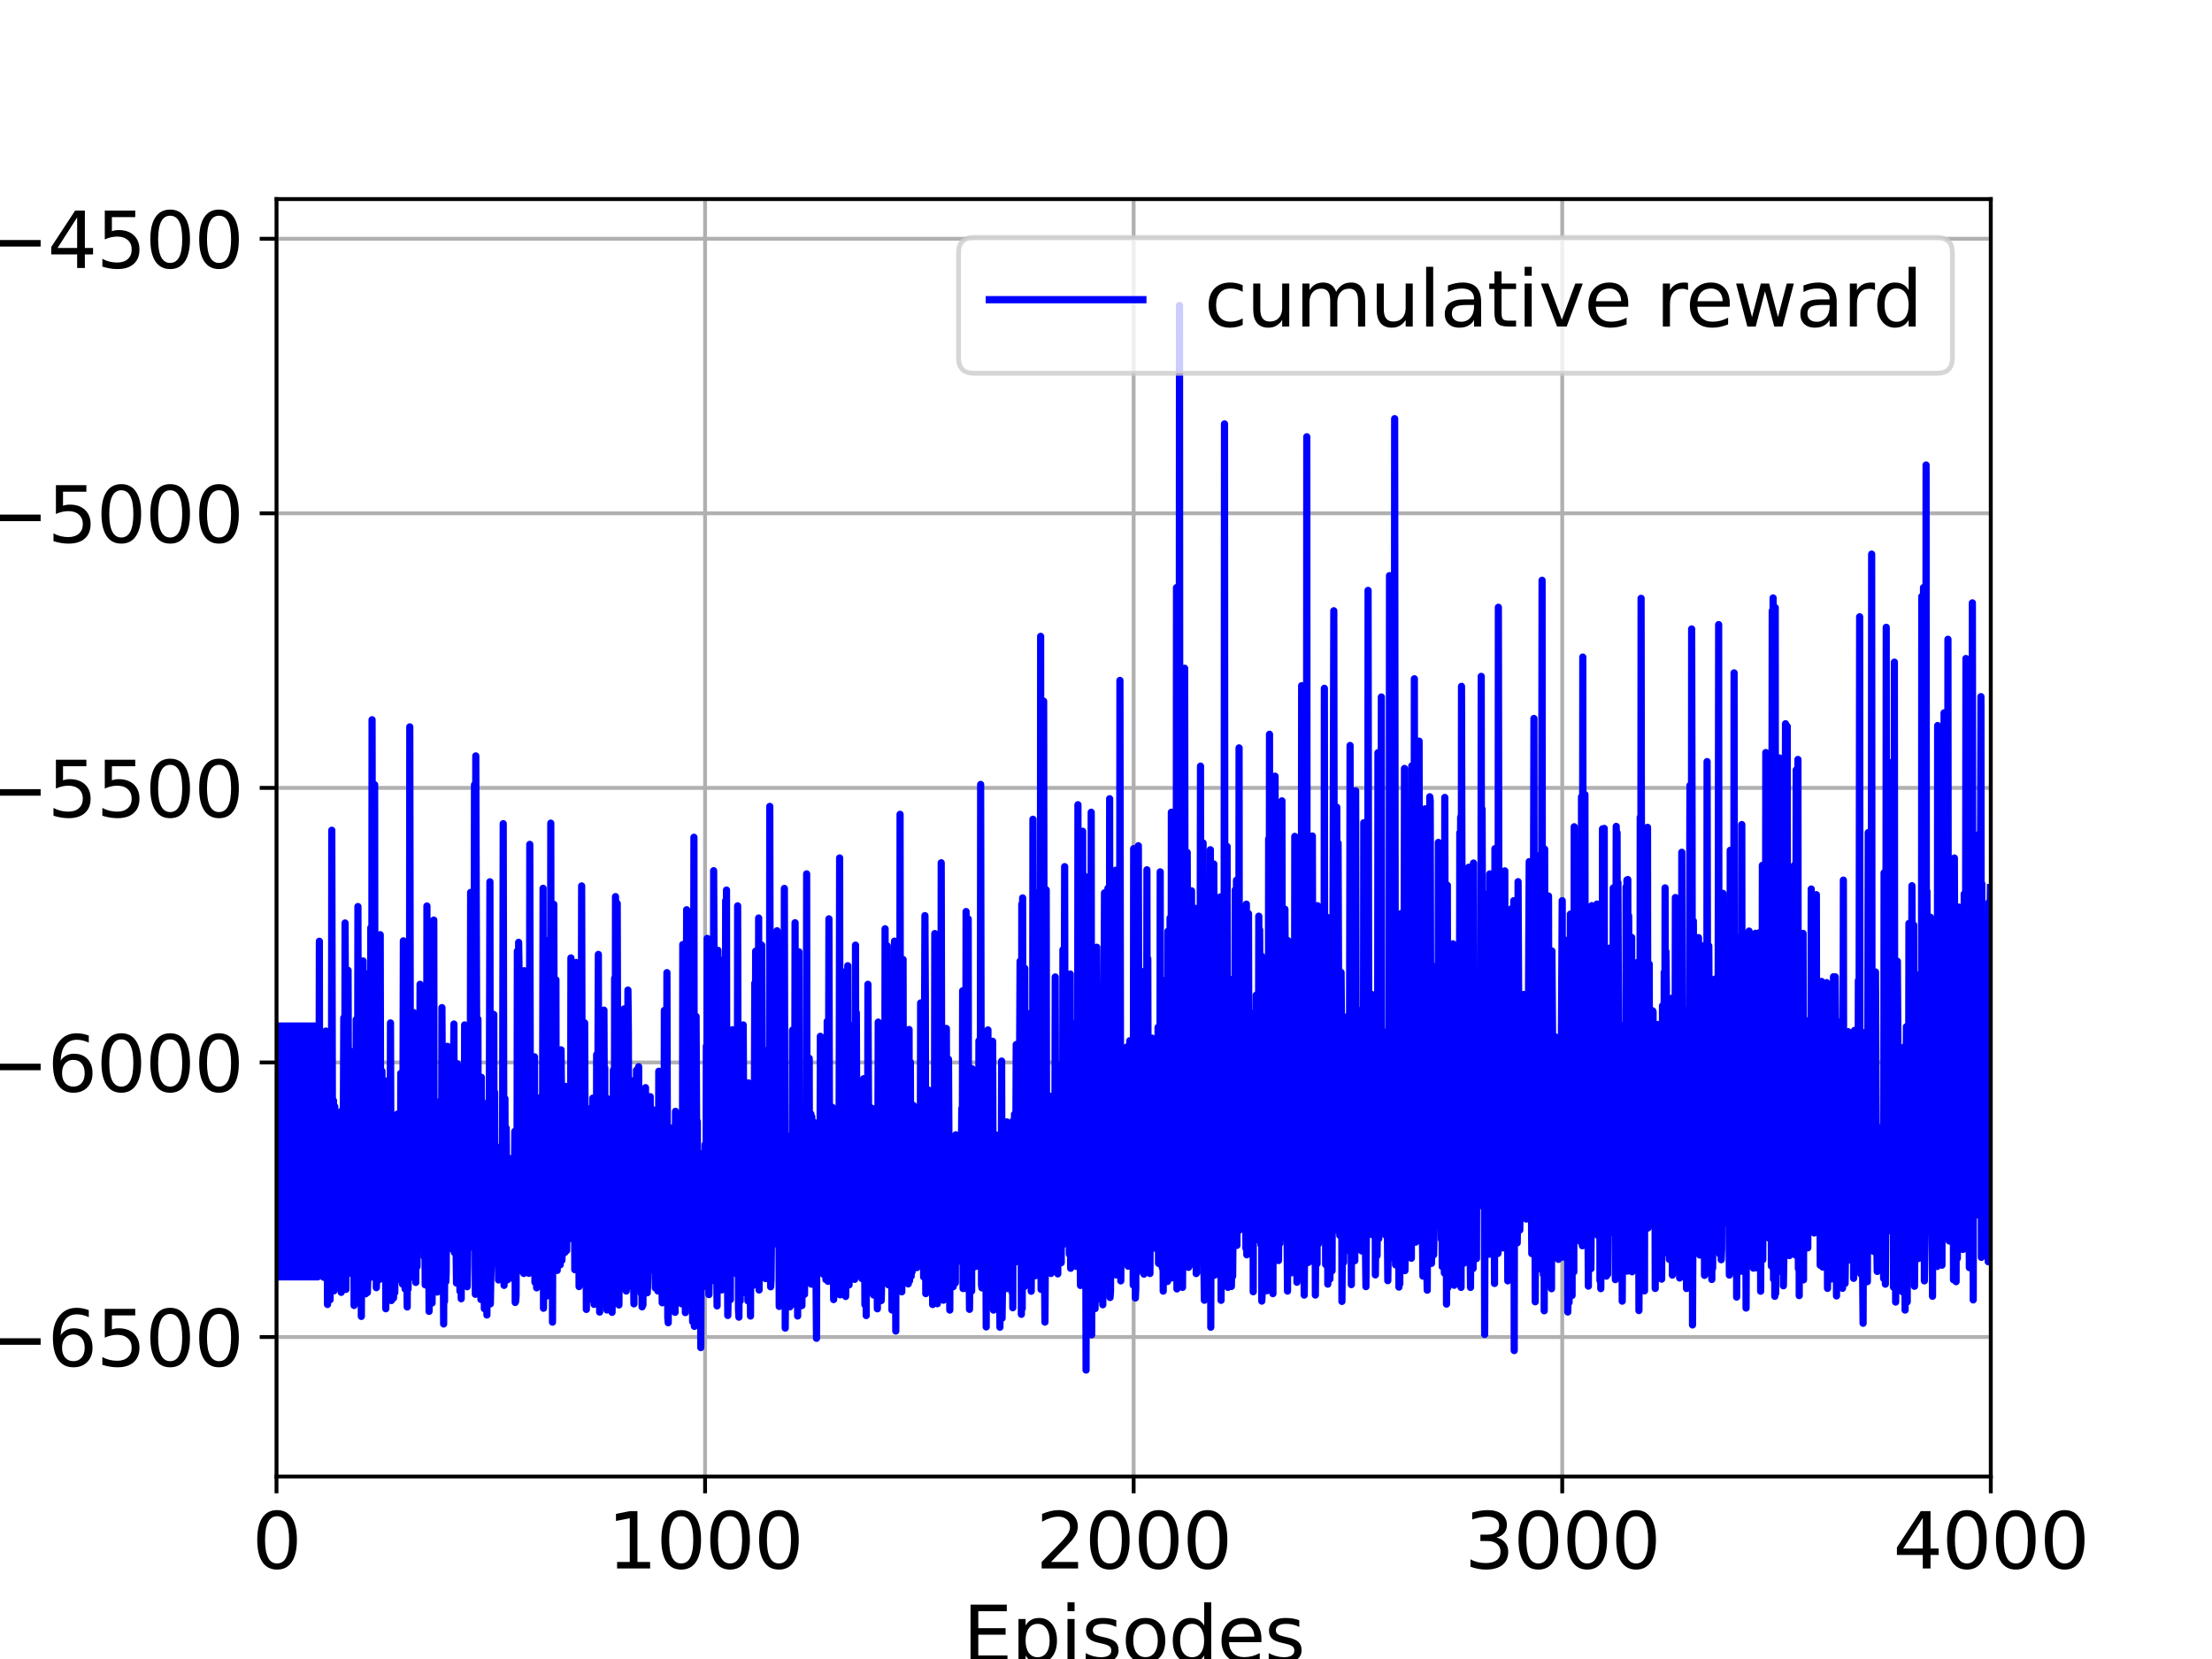 <?xml version="1.0" encoding="utf-8" standalone="no"?>
<!DOCTYPE svg PUBLIC "-//W3C//DTD SVG 1.1//EN"
  "http://www.w3.org/Graphics/SVG/1.1/DTD/svg11.dtd">
<svg height="345.6pt" version="1.1" viewBox="0 0 460.8 345.6" width="460.8pt" xmlns="http://www.w3.org/2000/svg" xmlns:xlink="http://www.w3.org/1999/xlink">
 <defs>
  <style type="text/css">*{stroke-linecap:butt;stroke-linejoin:round;}</style>
 </defs>
 <g id="figure_1">
  <g id="patch_1">
   <path d="M 0 345.6 
L 460.8 345.6 
L 460.8 0 
L 0 0 
z
" style="fill:#ffffff;"/>
  </g>
  <g id="axes_1">
   <g id="patch_2">
    <path d="M 57.6 307.584 
L 414.72 307.584 
L 414.72 41.472 
L 57.6 41.472 
z
" style="fill:#ffffff;"/>
   </g>
   <g id="matplotlib.axis_1">
    <g id="xtick_1">
     <g id="line2d_1">
      <path clip-path="url(#p2edb839dd1)" d="M 57.6 307.584 
L 57.6 41.472 
" style="fill:none;stroke:#b0b0b0;stroke-linecap:square;stroke-width:0.8;"/>
     </g>
     <g id="line2d_2">
      <defs>
       <path d="M 0 0 
L 0 3.5 
" id="mf6b75f9582" style="stroke:#000000;stroke-width:0.8;"/>
      </defs>
      <g>
       <use style="stroke:#000000;stroke-width:0.8;" x="57.6" xlink:href="#mf6b75f9582" y="307.584"/>
      </g>
     </g>
     <g id="text_1">
      <!-- 0 -->
      <g transform="translate(52.51 326.741)scale(0.16 -0.16)">
       <defs>
        <path d="M 2034 4250 
Q 1547 4250 1301 3770 
Q 1056 3291 1056 2328 
Q 1056 1369 1301 889 
Q 1547 409 2034 409 
Q 2525 409 2770 889 
Q 3016 1369 3016 2328 
Q 3016 3291 2770 3770 
Q 2525 4250 2034 4250 
z
M 2034 4750 
Q 2819 4750 3233 4129 
Q 3647 3509 3647 2328 
Q 3647 1150 3233 529 
Q 2819 -91 2034 -91 
Q 1250 -91 836 529 
Q 422 1150 422 2328 
Q 422 3509 836 4129 
Q 1250 4750 2034 4750 
z
" id="DejaVuSans-30" transform="scale(0.016)"/>
       </defs>
       <use xlink:href="#DejaVuSans-30"/>
      </g>
     </g>
    </g>
    <g id="xtick_2">
     <g id="line2d_3">
      <path clip-path="url(#p2edb839dd1)" d="M 146.88 307.584 
L 146.88 41.472 
" style="fill:none;stroke:#b0b0b0;stroke-linecap:square;stroke-width:0.8;"/>
     </g>
     <g id="line2d_4">
      <g>
       <use style="stroke:#000000;stroke-width:0.8;" x="146.88" xlink:href="#mf6b75f9582" y="307.584"/>
      </g>
     </g>
     <g id="text_2">
      <!-- 1000 -->
      <g transform="translate(126.52 326.741)scale(0.16 -0.16)">
       <defs>
        <path d="M 794 531 
L 1825 531 
L 1825 4091 
L 703 3866 
L 703 4441 
L 1819 4666 
L 2450 4666 
L 2450 531 
L 3481 531 
L 3481 0 
L 794 0 
L 794 531 
z
" id="DejaVuSans-31" transform="scale(0.016)"/>
       </defs>
       <use xlink:href="#DejaVuSans-31"/>
       <use x="63.623" xlink:href="#DejaVuSans-30"/>
       <use x="127.246" xlink:href="#DejaVuSans-30"/>
       <use x="190.869" xlink:href="#DejaVuSans-30"/>
      </g>
     </g>
    </g>
    <g id="xtick_3">
     <g id="line2d_5">
      <path clip-path="url(#p2edb839dd1)" d="M 236.16 307.584 
L 236.16 41.472 
" style="fill:none;stroke:#b0b0b0;stroke-linecap:square;stroke-width:0.8;"/>
     </g>
     <g id="line2d_6">
      <g>
       <use style="stroke:#000000;stroke-width:0.8;" x="236.16" xlink:href="#mf6b75f9582" y="307.584"/>
      </g>
     </g>
     <g id="text_3">
      <!-- 2000 -->
      <g transform="translate(215.8 326.741)scale(0.16 -0.16)">
       <defs>
        <path d="M 1228 531 
L 3431 531 
L 3431 0 
L 469 0 
L 469 531 
Q 828 903 1448 1529 
Q 2069 2156 2228 2338 
Q 2531 2678 2651 2914 
Q 2772 3150 2772 3378 
Q 2772 3750 2511 3984 
Q 2250 4219 1831 4219 
Q 1534 4219 1204 4116 
Q 875 4013 500 3803 
L 500 4441 
Q 881 4594 1212 4672 
Q 1544 4750 1819 4750 
Q 2544 4750 2975 4387 
Q 3406 4025 3406 3419 
Q 3406 3131 3298 2873 
Q 3191 2616 2906 2266 
Q 2828 2175 2409 1742 
Q 1991 1309 1228 531 
z
" id="DejaVuSans-32" transform="scale(0.016)"/>
       </defs>
       <use xlink:href="#DejaVuSans-32"/>
       <use x="63.623" xlink:href="#DejaVuSans-30"/>
       <use x="127.246" xlink:href="#DejaVuSans-30"/>
       <use x="190.869" xlink:href="#DejaVuSans-30"/>
      </g>
     </g>
    </g>
    <g id="xtick_4">
     <g id="line2d_7">
      <path clip-path="url(#p2edb839dd1)" d="M 325.44 307.584 
L 325.44 41.472 
" style="fill:none;stroke:#b0b0b0;stroke-linecap:square;stroke-width:0.8;"/>
     </g>
     <g id="line2d_8">
      <g>
       <use style="stroke:#000000;stroke-width:0.8;" x="325.44" xlink:href="#mf6b75f9582" y="307.584"/>
      </g>
     </g>
     <g id="text_4">
      <!-- 3000 -->
      <g transform="translate(305.08 326.741)scale(0.16 -0.16)">
       <defs>
        <path d="M 2597 2516 
Q 3050 2419 3304 2112 
Q 3559 1806 3559 1356 
Q 3559 666 3084 287 
Q 2609 -91 1734 -91 
Q 1441 -91 1130 -33 
Q 819 25 488 141 
L 488 750 
Q 750 597 1062 519 
Q 1375 441 1716 441 
Q 2309 441 2620 675 
Q 2931 909 2931 1356 
Q 2931 1769 2642 2001 
Q 2353 2234 1838 2234 
L 1294 2234 
L 1294 2753 
L 1863 2753 
Q 2328 2753 2575 2939 
Q 2822 3125 2822 3475 
Q 2822 3834 2567 4026 
Q 2313 4219 1838 4219 
Q 1578 4219 1281 4162 
Q 984 4106 628 3988 
L 628 4550 
Q 988 4650 1302 4700 
Q 1616 4750 1894 4750 
Q 2613 4750 3031 4423 
Q 3450 4097 3450 3541 
Q 3450 3153 3228 2886 
Q 3006 2619 2597 2516 
z
" id="DejaVuSans-33" transform="scale(0.016)"/>
       </defs>
       <use xlink:href="#DejaVuSans-33"/>
       <use x="63.623" xlink:href="#DejaVuSans-30"/>
       <use x="127.246" xlink:href="#DejaVuSans-30"/>
       <use x="190.869" xlink:href="#DejaVuSans-30"/>
      </g>
     </g>
    </g>
    <g id="xtick_5">
     <g id="line2d_9">
      <path clip-path="url(#p2edb839dd1)" d="M 414.72 307.584 
L 414.72 41.472 
" style="fill:none;stroke:#b0b0b0;stroke-linecap:square;stroke-width:0.8;"/>
     </g>
     <g id="line2d_10">
      <g>
       <use style="stroke:#000000;stroke-width:0.8;" x="414.72" xlink:href="#mf6b75f9582" y="307.584"/>
      </g>
     </g>
     <g id="text_5">
      <!-- 4000 -->
      <g transform="translate(394.36 326.741)scale(0.16 -0.16)">
       <defs>
        <path d="M 2419 4116 
L 825 1625 
L 2419 1625 
L 2419 4116 
z
M 2253 4666 
L 3047 4666 
L 3047 1625 
L 3713 1625 
L 3713 1100 
L 3047 1100 
L 3047 0 
L 2419 0 
L 2419 1100 
L 313 1100 
L 313 1709 
L 2253 4666 
z
" id="DejaVuSans-34" transform="scale(0.016)"/>
       </defs>
       <use xlink:href="#DejaVuSans-34"/>
       <use x="63.623" xlink:href="#DejaVuSans-30"/>
       <use x="127.246" xlink:href="#DejaVuSans-30"/>
       <use x="190.869" xlink:href="#DejaVuSans-30"/>
      </g>
     </g>
    </g>
    <g id="text_6">
     <!-- Episodes -->
     <g transform="translate(200.572 346.226)scale(0.16 -0.16)">
      <defs>
       <path d="M 628 4666 
L 3578 4666 
L 3578 4134 
L 1259 4134 
L 1259 2753 
L 3481 2753 
L 3481 2222 
L 1259 2222 
L 1259 531 
L 3634 531 
L 3634 0 
L 628 0 
L 628 4666 
z
" id="DejaVuSans-45" transform="scale(0.016)"/>
       <path d="M 1159 525 
L 1159 -1331 
L 581 -1331 
L 581 3500 
L 1159 3500 
L 1159 2969 
Q 1341 3281 1617 3432 
Q 1894 3584 2278 3584 
Q 2916 3584 3314 3078 
Q 3713 2572 3713 1747 
Q 3713 922 3314 415 
Q 2916 -91 2278 -91 
Q 1894 -91 1617 61 
Q 1341 213 1159 525 
z
M 3116 1747 
Q 3116 2381 2855 2742 
Q 2594 3103 2138 3103 
Q 1681 3103 1420 2742 
Q 1159 2381 1159 1747 
Q 1159 1113 1420 752 
Q 1681 391 2138 391 
Q 2594 391 2855 752 
Q 3116 1113 3116 1747 
z
" id="DejaVuSans-70" transform="scale(0.016)"/>
       <path d="M 603 3500 
L 1178 3500 
L 1178 0 
L 603 0 
L 603 3500 
z
M 603 4863 
L 1178 4863 
L 1178 4134 
L 603 4134 
L 603 4863 
z
" id="DejaVuSans-69" transform="scale(0.016)"/>
       <path d="M 2834 3397 
L 2834 2853 
Q 2591 2978 2328 3040 
Q 2066 3103 1784 3103 
Q 1356 3103 1142 2972 
Q 928 2841 928 2578 
Q 928 2378 1081 2264 
Q 1234 2150 1697 2047 
L 1894 2003 
Q 2506 1872 2764 1633 
Q 3022 1394 3022 966 
Q 3022 478 2636 193 
Q 2250 -91 1575 -91 
Q 1294 -91 989 -36 
Q 684 19 347 128 
L 347 722 
Q 666 556 975 473 
Q 1284 391 1588 391 
Q 1994 391 2212 530 
Q 2431 669 2431 922 
Q 2431 1156 2273 1281 
Q 2116 1406 1581 1522 
L 1381 1569 
Q 847 1681 609 1914 
Q 372 2147 372 2553 
Q 372 3047 722 3315 
Q 1072 3584 1716 3584 
Q 2034 3584 2315 3537 
Q 2597 3491 2834 3397 
z
" id="DejaVuSans-73" transform="scale(0.016)"/>
       <path d="M 1959 3097 
Q 1497 3097 1228 2736 
Q 959 2375 959 1747 
Q 959 1119 1226 758 
Q 1494 397 1959 397 
Q 2419 397 2687 759 
Q 2956 1122 2956 1747 
Q 2956 2369 2687 2733 
Q 2419 3097 1959 3097 
z
M 1959 3584 
Q 2709 3584 3137 3096 
Q 3566 2609 3566 1747 
Q 3566 888 3137 398 
Q 2709 -91 1959 -91 
Q 1206 -91 779 398 
Q 353 888 353 1747 
Q 353 2609 779 3096 
Q 1206 3584 1959 3584 
z
" id="DejaVuSans-6f" transform="scale(0.016)"/>
       <path d="M 2906 2969 
L 2906 4863 
L 3481 4863 
L 3481 0 
L 2906 0 
L 2906 525 
Q 2725 213 2448 61 
Q 2172 -91 1784 -91 
Q 1150 -91 751 415 
Q 353 922 353 1747 
Q 353 2572 751 3078 
Q 1150 3584 1784 3584 
Q 2172 3584 2448 3432 
Q 2725 3281 2906 2969 
z
M 947 1747 
Q 947 1113 1208 752 
Q 1469 391 1925 391 
Q 2381 391 2643 752 
Q 2906 1113 2906 1747 
Q 2906 2381 2643 2742 
Q 2381 3103 1925 3103 
Q 1469 3103 1208 2742 
Q 947 2381 947 1747 
z
" id="DejaVuSans-64" transform="scale(0.016)"/>
       <path d="M 3597 1894 
L 3597 1613 
L 953 1613 
Q 991 1019 1311 708 
Q 1631 397 2203 397 
Q 2534 397 2845 478 
Q 3156 559 3463 722 
L 3463 178 
Q 3153 47 2828 -22 
Q 2503 -91 2169 -91 
Q 1331 -91 842 396 
Q 353 884 353 1716 
Q 353 2575 817 3079 
Q 1281 3584 2069 3584 
Q 2775 3584 3186 3129 
Q 3597 2675 3597 1894 
z
M 3022 2063 
Q 3016 2534 2758 2815 
Q 2500 3097 2075 3097 
Q 1594 3097 1305 2825 
Q 1016 2553 972 2059 
L 3022 2063 
z
" id="DejaVuSans-65" transform="scale(0.016)"/>
      </defs>
      <use xlink:href="#DejaVuSans-45"/>
      <use x="63.184" xlink:href="#DejaVuSans-70"/>
      <use x="126.66" xlink:href="#DejaVuSans-69"/>
      <use x="154.443" xlink:href="#DejaVuSans-73"/>
      <use x="206.543" xlink:href="#DejaVuSans-6f"/>
      <use x="267.725" xlink:href="#DejaVuSans-64"/>
      <use x="331.201" xlink:href="#DejaVuSans-65"/>
      <use x="392.725" xlink:href="#DejaVuSans-73"/>
     </g>
    </g>
   </g>
   <g id="matplotlib.axis_2">
    <g id="ytick_1">
     <g id="line2d_11">
      <path clip-path="url(#p2edb839dd1)" d="M 57.6 278.522 
L 414.72 278.522 
" style="fill:none;stroke:#b0b0b0;stroke-linecap:square;stroke-width:0.8;"/>
     </g>
     <g id="line2d_12">
      <defs>
       <path d="M 0 0 
L -3.5 0 
" id="m088a00cf38" style="stroke:#000000;stroke-width:0.8;"/>
      </defs>
      <g>
       <use style="stroke:#000000;stroke-width:0.8;" x="57.6" xlink:href="#m088a00cf38" y="278.522"/>
      </g>
     </g>
     <g id="text_7">
      <!-- −6500 -->
      <g transform="translate(-3.527 284.601)scale(0.16 -0.16)">
       <defs>
        <path d="M 678 2272 
L 4684 2272 
L 4684 1741 
L 678 1741 
L 678 2272 
z
" id="DejaVuSans-2212" transform="scale(0.016)"/>
        <path d="M 2113 2584 
Q 1688 2584 1439 2293 
Q 1191 2003 1191 1497 
Q 1191 994 1439 701 
Q 1688 409 2113 409 
Q 2538 409 2786 701 
Q 3034 994 3034 1497 
Q 3034 2003 2786 2293 
Q 2538 2584 2113 2584 
z
M 3366 4563 
L 3366 3988 
Q 3128 4100 2886 4159 
Q 2644 4219 2406 4219 
Q 1781 4219 1451 3797 
Q 1122 3375 1075 2522 
Q 1259 2794 1537 2939 
Q 1816 3084 2150 3084 
Q 2853 3084 3261 2657 
Q 3669 2231 3669 1497 
Q 3669 778 3244 343 
Q 2819 -91 2113 -91 
Q 1303 -91 875 529 
Q 447 1150 447 2328 
Q 447 3434 972 4092 
Q 1497 4750 2381 4750 
Q 2619 4750 2861 4703 
Q 3103 4656 3366 4563 
z
" id="DejaVuSans-36" transform="scale(0.016)"/>
        <path d="M 691 4666 
L 3169 4666 
L 3169 4134 
L 1269 4134 
L 1269 2991 
Q 1406 3038 1543 3061 
Q 1681 3084 1819 3084 
Q 2600 3084 3056 2656 
Q 3513 2228 3513 1497 
Q 3513 744 3044 326 
Q 2575 -91 1722 -91 
Q 1428 -91 1123 -41 
Q 819 9 494 109 
L 494 744 
Q 775 591 1075 516 
Q 1375 441 1709 441 
Q 2250 441 2565 725 
Q 2881 1009 2881 1497 
Q 2881 1984 2565 2268 
Q 2250 2553 1709 2553 
Q 1456 2553 1204 2497 
Q 953 2441 691 2322 
L 691 4666 
z
" id="DejaVuSans-35" transform="scale(0.016)"/>
       </defs>
       <use xlink:href="#DejaVuSans-2212"/>
       <use x="83.789" xlink:href="#DejaVuSans-36"/>
       <use x="147.412" xlink:href="#DejaVuSans-35"/>
       <use x="211.035" xlink:href="#DejaVuSans-30"/>
       <use x="274.658" xlink:href="#DejaVuSans-30"/>
      </g>
     </g>
    </g>
    <g id="ytick_2">
     <g id="line2d_13">
      <path clip-path="url(#p2edb839dd1)" d="M 57.6 221.327 
L 414.72 221.327 
" style="fill:none;stroke:#b0b0b0;stroke-linecap:square;stroke-width:0.8;"/>
     </g>
     <g id="line2d_14">
      <g>
       <use style="stroke:#000000;stroke-width:0.8;" x="57.6" xlink:href="#m088a00cf38" y="221.327"/>
      </g>
     </g>
     <g id="text_8">
      <!-- −6000 -->
      <g transform="translate(-3.527 227.405)scale(0.16 -0.16)">
       <use xlink:href="#DejaVuSans-2212"/>
       <use x="83.789" xlink:href="#DejaVuSans-36"/>
       <use x="147.412" xlink:href="#DejaVuSans-30"/>
       <use x="211.035" xlink:href="#DejaVuSans-30"/>
       <use x="274.658" xlink:href="#DejaVuSans-30"/>
      </g>
     </g>
    </g>
    <g id="ytick_3">
     <g id="line2d_15">
      <path clip-path="url(#p2edb839dd1)" d="M 57.6 164.131 
L 414.72 164.131 
" style="fill:none;stroke:#b0b0b0;stroke-linecap:square;stroke-width:0.8;"/>
     </g>
     <g id="line2d_16">
      <g>
       <use style="stroke:#000000;stroke-width:0.8;" x="57.6" xlink:href="#m088a00cf38" y="164.131"/>
      </g>
     </g>
     <g id="text_9">
      <!-- −5500 -->
      <g transform="translate(-3.527 170.21)scale(0.16 -0.16)">
       <use xlink:href="#DejaVuSans-2212"/>
       <use x="83.789" xlink:href="#DejaVuSans-35"/>
       <use x="147.412" xlink:href="#DejaVuSans-35"/>
       <use x="211.035" xlink:href="#DejaVuSans-30"/>
       <use x="274.658" xlink:href="#DejaVuSans-30"/>
      </g>
     </g>
    </g>
    <g id="ytick_4">
     <g id="line2d_17">
      <path clip-path="url(#p2edb839dd1)" d="M 57.6 106.936 
L 414.72 106.936 
" style="fill:none;stroke:#b0b0b0;stroke-linecap:square;stroke-width:0.8;"/>
     </g>
     <g id="line2d_18">
      <g>
       <use style="stroke:#000000;stroke-width:0.8;" x="57.6" xlink:href="#m088a00cf38" y="106.936"/>
      </g>
     </g>
     <g id="text_10">
      <!-- −5000 -->
      <g transform="translate(-3.527 113.014)scale(0.16 -0.16)">
       <use xlink:href="#DejaVuSans-2212"/>
       <use x="83.789" xlink:href="#DejaVuSans-35"/>
       <use x="147.412" xlink:href="#DejaVuSans-30"/>
       <use x="211.035" xlink:href="#DejaVuSans-30"/>
       <use x="274.658" xlink:href="#DejaVuSans-30"/>
      </g>
     </g>
    </g>
    <g id="ytick_5">
     <g id="line2d_19">
      <path clip-path="url(#p2edb839dd1)" d="M 57.6 49.74 
L 414.72 49.74 
" style="fill:none;stroke:#b0b0b0;stroke-linecap:square;stroke-width:0.8;"/>
     </g>
     <g id="line2d_20">
      <g>
       <use style="stroke:#000000;stroke-width:0.8;" x="57.6" xlink:href="#m088a00cf38" y="49.74"/>
      </g>
     </g>
     <g id="text_11">
      <!-- −4500 -->
      <g transform="translate(-3.527 55.819)scale(0.16 -0.16)">
       <use xlink:href="#DejaVuSans-2212"/>
       <use x="83.789" xlink:href="#DejaVuSans-34"/>
       <use x="147.412" xlink:href="#DejaVuSans-35"/>
       <use x="211.035" xlink:href="#DejaVuSans-30"/>
       <use x="274.658" xlink:href="#DejaVuSans-30"/>
      </g>
     </g>
    </g>
    <g id="text_12">
     <!-- Cumulative Reward -->
     <g transform="translate(-10.855 252.524)rotate(-90)scale(0.16 -0.16)">
      <defs>
       <path d="M 4122 4306 
L 4122 3641 
Q 3803 3938 3442 4084 
Q 3081 4231 2675 4231 
Q 1875 4231 1450 3742 
Q 1025 3253 1025 2328 
Q 1025 1406 1450 917 
Q 1875 428 2675 428 
Q 3081 428 3442 575 
Q 3803 722 4122 1019 
L 4122 359 
Q 3791 134 3420 21 
Q 3050 -91 2638 -91 
Q 1578 -91 968 557 
Q 359 1206 359 2328 
Q 359 3453 968 4101 
Q 1578 4750 2638 4750 
Q 3056 4750 3426 4639 
Q 3797 4528 4122 4306 
z
" id="DejaVuSans-43" transform="scale(0.016)"/>
       <path d="M 544 1381 
L 544 3500 
L 1119 3500 
L 1119 1403 
Q 1119 906 1312 657 
Q 1506 409 1894 409 
Q 2359 409 2629 706 
Q 2900 1003 2900 1516 
L 2900 3500 
L 3475 3500 
L 3475 0 
L 2900 0 
L 2900 538 
Q 2691 219 2414 64 
Q 2138 -91 1772 -91 
Q 1169 -91 856 284 
Q 544 659 544 1381 
z
M 1991 3584 
L 1991 3584 
z
" id="DejaVuSans-75" transform="scale(0.016)"/>
       <path d="M 3328 2828 
Q 3544 3216 3844 3400 
Q 4144 3584 4550 3584 
Q 5097 3584 5394 3201 
Q 5691 2819 5691 2113 
L 5691 0 
L 5113 0 
L 5113 2094 
Q 5113 2597 4934 2840 
Q 4756 3084 4391 3084 
Q 3944 3084 3684 2787 
Q 3425 2491 3425 1978 
L 3425 0 
L 2847 0 
L 2847 2094 
Q 2847 2600 2669 2842 
Q 2491 3084 2119 3084 
Q 1678 3084 1418 2786 
Q 1159 2488 1159 1978 
L 1159 0 
L 581 0 
L 581 3500 
L 1159 3500 
L 1159 2956 
Q 1356 3278 1631 3431 
Q 1906 3584 2284 3584 
Q 2666 3584 2933 3390 
Q 3200 3197 3328 2828 
z
" id="DejaVuSans-6d" transform="scale(0.016)"/>
       <path d="M 603 4863 
L 1178 4863 
L 1178 0 
L 603 0 
L 603 4863 
z
" id="DejaVuSans-6c" transform="scale(0.016)"/>
       <path d="M 2194 1759 
Q 1497 1759 1228 1600 
Q 959 1441 959 1056 
Q 959 750 1161 570 
Q 1363 391 1709 391 
Q 2188 391 2477 730 
Q 2766 1069 2766 1631 
L 2766 1759 
L 2194 1759 
z
M 3341 1997 
L 3341 0 
L 2766 0 
L 2766 531 
Q 2569 213 2275 61 
Q 1981 -91 1556 -91 
Q 1019 -91 701 211 
Q 384 513 384 1019 
Q 384 1609 779 1909 
Q 1175 2209 1959 2209 
L 2766 2209 
L 2766 2266 
Q 2766 2663 2505 2880 
Q 2244 3097 1772 3097 
Q 1472 3097 1187 3025 
Q 903 2953 641 2809 
L 641 3341 
Q 956 3463 1253 3523 
Q 1550 3584 1831 3584 
Q 2591 3584 2966 3190 
Q 3341 2797 3341 1997 
z
" id="DejaVuSans-61" transform="scale(0.016)"/>
       <path d="M 1172 4494 
L 1172 3500 
L 2356 3500 
L 2356 3053 
L 1172 3053 
L 1172 1153 
Q 1172 725 1289 603 
Q 1406 481 1766 481 
L 2356 481 
L 2356 0 
L 1766 0 
Q 1100 0 847 248 
Q 594 497 594 1153 
L 594 3053 
L 172 3053 
L 172 3500 
L 594 3500 
L 594 4494 
L 1172 4494 
z
" id="DejaVuSans-74" transform="scale(0.016)"/>
       <path d="M 191 3500 
L 800 3500 
L 1894 563 
L 2988 3500 
L 3597 3500 
L 2284 0 
L 1503 0 
L 191 3500 
z
" id="DejaVuSans-76" transform="scale(0.016)"/>
       <path id="DejaVuSans-20" transform="scale(0.016)"/>
       <path d="M 2841 2188 
Q 3044 2119 3236 1894 
Q 3428 1669 3622 1275 
L 4263 0 
L 3584 0 
L 2988 1197 
Q 2756 1666 2539 1819 
Q 2322 1972 1947 1972 
L 1259 1972 
L 1259 0 
L 628 0 
L 628 4666 
L 2053 4666 
Q 2853 4666 3247 4331 
Q 3641 3997 3641 3322 
Q 3641 2881 3436 2590 
Q 3231 2300 2841 2188 
z
M 1259 4147 
L 1259 2491 
L 2053 2491 
Q 2509 2491 2742 2702 
Q 2975 2913 2975 3322 
Q 2975 3731 2742 3939 
Q 2509 4147 2053 4147 
L 1259 4147 
z
" id="DejaVuSans-52" transform="scale(0.016)"/>
       <path d="M 269 3500 
L 844 3500 
L 1563 769 
L 2278 3500 
L 2956 3500 
L 3675 769 
L 4391 3500 
L 4966 3500 
L 4050 0 
L 3372 0 
L 2619 2869 
L 1863 0 
L 1184 0 
L 269 3500 
z
" id="DejaVuSans-77" transform="scale(0.016)"/>
       <path d="M 2631 2963 
Q 2534 3019 2420 3045 
Q 2306 3072 2169 3072 
Q 1681 3072 1420 2755 
Q 1159 2438 1159 1844 
L 1159 0 
L 581 0 
L 581 3500 
L 1159 3500 
L 1159 2956 
Q 1341 3275 1631 3429 
Q 1922 3584 2338 3584 
Q 2397 3584 2469 3576 
Q 2541 3569 2628 3553 
L 2631 2963 
z
" id="DejaVuSans-72" transform="scale(0.016)"/>
      </defs>
      <use xlink:href="#DejaVuSans-43"/>
      <use x="69.824" xlink:href="#DejaVuSans-75"/>
      <use x="133.203" xlink:href="#DejaVuSans-6d"/>
      <use x="230.615" xlink:href="#DejaVuSans-75"/>
      <use x="293.994" xlink:href="#DejaVuSans-6c"/>
      <use x="321.777" xlink:href="#DejaVuSans-61"/>
      <use x="383.057" xlink:href="#DejaVuSans-74"/>
      <use x="422.266" xlink:href="#DejaVuSans-69"/>
      <use x="450.049" xlink:href="#DejaVuSans-76"/>
      <use x="509.229" xlink:href="#DejaVuSans-65"/>
      <use x="570.752" xlink:href="#DejaVuSans-20"/>
      <use x="602.539" xlink:href="#DejaVuSans-52"/>
      <use x="667.521" xlink:href="#DejaVuSans-65"/>
      <use x="729.045" xlink:href="#DejaVuSans-77"/>
      <use x="810.832" xlink:href="#DejaVuSans-61"/>
      <use x="872.111" xlink:href="#DejaVuSans-72"/>
      <use x="911.475" xlink:href="#DejaVuSans-64"/>
     </g>
    </g>
   </g>
   <g id="line2d_21">
    <path clip-path="url(#p2edb839dd1)" d="M 57.6 266.001 
L 57.689 213.732 
L 57.957 266.001 
L 58.046 213.732 
L 58.314 266.001 
L 58.404 213.732 
L 58.671 266.001 
L 58.761 213.732 
L 59.028 266.001 
L 59.118 213.732 
L 59.386 266.001 
L 59.475 213.732 
L 59.743 266.001 
L 59.832 213.732 
L 60.1 266.001 
L 60.189 213.732 
L 60.457 266.001 
L 60.546 213.732 
L 60.814 266.001 
L 60.903 213.732 
L 61.171 266.001 
L 61.26 213.732 
L 61.528 266.001 
L 61.618 213.732 
L 61.885 266.001 
L 61.975 213.732 
L 62.243 266.001 
L 62.332 213.732 
L 62.6 266.001 
L 62.689 213.732 
L 62.957 266.001 
L 63.046 213.732 
L 63.314 266.001 
L 63.403 213.732 
L 63.671 266.001 
L 63.76 213.732 
L 64.028 266.001 
L 64.117 213.732 
L 64.385 266.001 
L 64.475 213.732 
L 64.742 266.001 
L 64.832 213.732 
L 65.1 266.001 
L 65.189 213.732 
L 65.457 266.001 
L 65.546 213.732 
L 65.814 266.001 
L 65.903 213.732 
L 66.171 266.001 
L 66.26 213.732 
L 66.439 251.033 
L 66.528 196.08 
L 66.617 263.871 
L 66.707 252.432 
L 66.796 253.84 
L 66.885 246.423 
L 66.974 255.152 
L 67.064 224.839 
L 67.153 225.312 
L 67.242 265.389 
L 67.332 244.711 
L 67.421 266.085 
L 67.51 261.049 
L 67.599 249.564 
L 67.689 253.137 
L 67.778 261.431 
L 67.867 214.79 
L 67.956 223.411 
L 68.046 264.689 
L 68.135 246.025 
L 68.224 271.752 
L 68.403 260.572 
L 68.492 262.7 
L 68.581 232.595 
L 68.76 270.778 
L 68.849 235.927 
L 69.028 261.891 
L 69.117 172.956 
L 69.296 256.221 
L 69.385 257.768 
L 69.474 229.283 
L 69.564 268.911 
L 69.653 260.241 
L 69.742 230.525 
L 69.831 256.419 
L 69.921 251.529 
L 70.01 253.507 
L 70.099 238.927 
L 70.188 254.309 
L 70.278 246.725 
L 70.367 257.642 
L 70.456 232.249 
L 70.546 256.182 
L 70.724 236.332 
L 70.813 267.181 
L 70.903 249.588 
L 71.081 269.223 
L 71.171 231.436 
L 71.349 253.071 
L 71.438 253.397 
L 71.617 212.028 
L 71.796 249.932 
L 71.885 192.275 
L 71.974 213.244 
L 72.063 268.614 
L 72.153 252.809 
L 72.242 259.881 
L 72.331 244.177 
L 72.42 255.378 
L 72.51 202.137 
L 72.688 258.614 
L 72.778 232.887 
L 72.956 265.239 
L 73.045 254.528 
L 73.135 219.028 
L 73.313 258.931 
L 73.403 252.75 
L 73.492 237.881 
L 73.581 257.123 
L 73.67 231.827 
L 73.76 271.951 
L 73.938 259.647 
L 74.117 251.002 
L 74.206 212.38 
L 74.385 247.491 
L 74.474 245.69 
L 74.563 188.847 
L 74.742 270.447 
L 74.92 253.768 
L 75.01 254.397 
L 75.099 258.064 
L 75.188 257.563 
L 75.277 274.235 
L 75.456 231.146 
L 75.545 259.065 
L 75.635 200.182 
L 75.724 260.553 
L 75.992 202.739 
L 76.17 269.531 
L 76.26 228.367 
L 76.349 243.087 
L 76.438 216.671 
L 76.527 269.265 
L 76.617 266.52 
L 76.795 231.711 
L 76.884 249.766 
L 77.063 227.303 
L 77.152 246.927 
L 77.242 193.28 
L 77.42 266.032 
L 77.509 149.934 
L 77.688 259.991 
L 77.777 263.465 
L 77.956 252.031 
L 78.045 163.469 
L 78.134 262.713 
L 78.224 229.966 
L 78.402 268.247 
L 78.492 264.749 
L 78.581 249.36 
L 78.67 263.141 
L 78.759 239.681 
L 78.849 244.046 
L 79.027 266.546 
L 79.116 253.858 
L 79.206 194.708 
L 79.295 235.709 
L 79.384 226.161 
L 79.474 233.284 
L 79.563 223.118 
L 79.652 250.691 
L 79.741 234.369 
L 79.831 238.617 
L 80.009 225.053 
L 80.188 258.588 
L 80.277 235.608 
L 80.366 272.64 
L 80.545 252.627 
L 80.813 268.537 
L 80.902 256.71 
L 80.991 263.096 
L 81.081 256.929 
L 81.17 259.817 
L 81.259 248.463 
L 81.348 213.09 
L 81.527 270.932 
L 81.616 265.892 
L 81.706 238.874 
L 81.973 270.417 
L 82.152 252.135 
L 82.241 269.278 
L 82.331 236.488 
L 82.42 266.879 
L 82.598 255.572 
L 82.688 256.162 
L 82.777 232.084 
L 82.866 247.163 
L 82.956 239.676 
L 83.045 262.195 
L 83.134 255.416 
L 83.223 235.536 
L 83.402 262.869 
L 83.491 223.576 
L 83.67 258.378 
L 83.759 248.287 
L 83.848 267.5 
L 84.027 195.989 
L 84.205 253.745 
L 84.295 229.787 
L 84.384 268.508 
L 84.563 253.633 
L 84.652 251.863 
L 84.83 272.266 
L 84.92 242.119 
L 85.009 268.53 
L 85.098 256.283 
L 85.188 264.388 
L 85.277 256.649 
L 85.366 151.416 
L 85.545 262.322 
L 85.634 248.895 
L 85.723 259.605 
L 85.991 233.266 
L 86.08 263.679 
L 86.17 210.94 
L 86.259 252.115 
L 86.348 230.268 
L 86.437 266.356 
L 86.527 247.437 
L 86.616 267.154 
L 86.705 228.108 
L 86.795 233.228 
L 86.884 263.852 
L 86.973 219.713 
L 87.062 247.987 
L 87.152 230.824 
L 87.241 251.283 
L 87.42 230.836 
L 87.509 205.047 
L 87.598 247.594 
L 87.777 227.167 
L 87.866 254.872 
L 88.044 218.362 
L 88.134 225.624 
L 88.223 250.499 
L 88.312 249.473 
L 88.402 261.886 
L 88.491 252.614 
L 88.58 267.665 
L 88.669 219.853 
L 88.848 258.784 
L 88.937 188.737 
L 89.116 263.754 
L 89.205 251.181 
L 89.294 252.635 
L 89.384 273.184 
L 89.473 251.508 
L 89.562 264.409 
L 89.652 235.081 
L 89.741 244.806 
L 89.83 270.655 
L 89.919 249.712 
L 90.009 271.447 
L 90.187 246.33 
L 90.276 264.975 
L 90.366 191.668 
L 90.455 262.145 
L 90.544 258.35 
L 90.634 262.188 
L 90.723 241.75 
L 91.08 269.153 
L 91.169 261.013 
L 91.259 267.723 
L 91.348 264.121 
L 91.437 233.594 
L 91.616 255.78 
L 91.705 237.403 
L 91.794 255.694 
L 91.884 229.16 
L 91.973 255.595 
L 92.062 209.903 
L 92.419 275.807 
L 92.508 249.349 
L 92.598 271.104 
L 92.776 230.257 
L 92.866 267.023 
L 92.955 264.912 
L 93.044 243.629 
L 93.133 256.199 
L 93.223 217.969 
L 93.312 255.422 
L 93.401 248.879 
L 93.491 260.156 
L 93.58 247.382 
L 93.669 254.929 
L 93.758 234.327 
L 93.848 258.33 
L 94.026 237.933 
L 94.116 239.365 
L 94.205 254.208 
L 94.562 213.326 
L 94.651 260.918 
L 94.74 238.444 
L 95.098 267.296 
L 95.276 221.588 
L 95.544 263.526 
L 95.723 240.476 
L 95.812 268.986 
L 95.901 259.55 
L 95.99 261.253 
L 96.08 270.556 
L 96.169 234.929 
L 96.258 264.304 
L 96.348 255.546 
L 96.437 235.709 
L 96.615 251.317 
L 96.705 260.546 
L 96.794 213.509 
L 96.972 261 
L 97.062 262.094 
L 97.151 255.085 
L 97.24 236.948 
L 97.33 268.049 
L 97.419 263.788 
L 97.687 233.652 
L 97.865 254.857 
L 97.955 237.639 
L 98.044 185.896 
L 98.133 259.772 
L 98.222 251.102 
L 98.312 242.932 
L 98.401 248.998 
L 98.49 215.435 
L 98.58 224.841 
L 98.758 210.177 
L 98.847 163.474 
L 99.026 269.626 
L 99.115 157.47 
L 99.472 268.624 
L 99.562 212.299 
L 99.651 264.987 
L 99.74 257.567 
L 99.829 241.855 
L 99.919 245.835 
L 100.008 234.522 
L 100.187 270.713 
L 100.276 224.416 
L 100.365 251.139 
L 100.454 229.488 
L 100.722 261.489 
L 100.812 235.876 
L 100.901 272.628 
L 101.079 229.902 
L 101.169 236.238 
L 101.258 270.187 
L 101.347 243.469 
L 101.436 273.94 
L 101.526 250.82 
L 101.615 262.815 
L 101.704 230.039 
L 101.883 252.964 
L 102.061 183.687 
L 102.151 271.619 
L 102.24 266.423 
L 102.329 263.803 
L 102.419 257.735 
L 102.508 211.15 
L 102.597 255.201 
L 102.686 239.572 
L 102.776 248.625 
L 102.865 211.335 
L 102.954 258.155 
L 103.044 227.541 
L 103.133 260.98 
L 103.222 240.444 
L 103.401 259.599 
L 103.49 262.093 
L 103.668 239.001 
L 103.758 239.236 
L 103.847 266.64 
L 103.936 246.122 
L 104.115 265.401 
L 104.204 245.322 
L 104.472 265.366 
L 104.561 265.25 
L 104.651 259.042 
L 104.829 171.586 
L 105.008 267.769 
L 105.186 228.862 
L 105.276 252.859 
L 105.454 235.008 
L 105.633 264.414 
L 105.722 266.611 
L 105.811 250.697 
L 105.9 265.957 
L 106.168 245.755 
L 106.347 261.63 
L 106.436 241.35 
L 106.525 243.537 
L 106.615 261.256 
L 106.704 259.907 
L 106.793 266.299 
L 106.883 256.077 
L 106.972 256.776 
L 107.061 264.578 
L 107.24 235.689 
L 107.329 271.329 
L 107.418 271.094 
L 107.508 269.988 
L 107.597 246.626 
L 107.686 255.006 
L 107.775 198.126 
L 107.865 250.15 
L 107.954 246.781 
L 108.043 196.303 
L 108.132 202.202 
L 108.222 252.964 
L 108.311 242.377 
L 108.579 264.731 
L 108.668 224.328 
L 108.847 261.642 
L 108.936 263.151 
L 109.025 258.314 
L 109.115 265.286 
L 109.204 202.222 
L 109.293 211.653 
L 109.382 260.158 
L 109.472 220.129 
L 109.561 260.054 
L 109.65 253.237 
L 109.74 251.927 
L 109.829 243.317 
L 109.918 253.747 
L 110.007 229.696 
L 110.097 240.383 
L 110.186 265.263 
L 110.275 257.019 
L 110.364 175.897 
L 110.543 259.721 
L 110.632 242.295 
L 110.722 244.516 
L 110.9 261.743 
L 110.989 261.241 
L 111.079 263.254 
L 111.347 220.154 
L 111.436 267.113 
L 111.614 234.122 
L 111.793 268.285 
L 112.061 234.982 
L 112.239 257.31 
L 112.329 265.336 
L 112.418 244.132 
L 112.507 260.556 
L 112.596 251.678 
L 112.686 228.546 
L 112.954 267.412 
L 113.132 185.043 
L 113.221 272.534 
L 113.4 241.3 
L 113.489 257.303 
L 113.579 234.169 
L 113.846 270.005 
L 114.025 210.135 
L 114.114 263.396 
L 114.204 195.917 
L 114.293 261.987 
L 114.382 237.198 
L 114.471 240.261 
L 114.561 228.879 
L 114.65 252.44 
L 114.739 171.476 
L 114.828 257.445 
L 114.918 194.642 
L 115.096 275.427 
L 115.364 188.377 
L 115.543 254.776 
L 115.632 261.801 
L 115.721 247.232 
L 115.811 204.106 
L 115.9 259.379 
L 115.989 243.126 
L 116.078 264.648 
L 116.257 243.958 
L 116.346 245.807 
L 116.436 240.916 
L 116.525 219.781 
L 116.703 263.488 
L 116.882 218.702 
L 116.971 228.296 
L 117.06 262.541 
L 117.15 260.171 
L 117.239 231.46 
L 117.328 243.678 
L 117.507 229.903 
L 117.685 260.906 
L 117.864 226.315 
L 118.043 260.518 
L 118.132 240.899 
L 118.221 252.909 
L 118.31 251.955 
L 118.4 258.193 
L 118.489 256.085 
L 118.578 239.437 
L 118.668 252.44 
L 118.757 247.682 
L 118.846 256.762 
L 118.935 199.546 
L 119.114 242.992 
L 119.382 256.631 
L 119.471 224.082 
L 119.56 256.508 
L 119.65 240.194 
L 119.739 264.502 
L 119.828 232.234 
L 119.917 252.074 
L 120.007 200.497 
L 120.096 242.579 
L 120.185 208.225 
L 120.364 261.99 
L 120.542 246.198 
L 120.632 268.02 
L 120.81 236.776 
L 120.9 261.809 
L 120.989 207.544 
L 121.078 225.664 
L 121.167 184.553 
L 121.346 264.756 
L 121.435 223.833 
L 121.703 259.787 
L 121.792 213.076 
L 121.971 257.117 
L 122.06 240.534 
L 122.149 272.778 
L 122.239 265.963 
L 122.328 250.694 
L 122.417 256.656 
L 122.507 254.306 
L 122.596 255.234 
L 122.685 253.265 
L 122.774 238.674 
L 122.864 270.611 
L 123.132 242.707 
L 123.221 263.29 
L 123.31 230.615 
L 123.399 262.365 
L 123.489 228.76 
L 123.578 268.955 
L 123.667 266.697 
L 123.756 271.723 
L 123.935 255.122 
L 124.114 267.563 
L 124.203 268.398 
L 124.292 219.701 
L 124.381 266.59 
L 124.649 198.822 
L 124.739 247.173 
L 124.828 244.443 
L 124.917 273.336 
L 125.006 262.537 
L 125.096 264.493 
L 125.185 220.339 
L 125.364 264.54 
L 125.453 270.623 
L 125.631 215.903 
L 125.721 256.441 
L 125.81 210.431 
L 125.899 231.616 
L 125.988 222.461 
L 126.078 264.524 
L 126.167 254.446 
L 126.346 228.725 
L 126.435 272.891 
L 126.703 245.856 
L 126.792 247.695 
L 126.881 264.439 
L 126.971 235.703 
L 127.06 237.714 
L 127.149 261.237 
L 127.238 247.094 
L 127.328 256.506 
L 127.417 240.329 
L 127.506 273.389 
L 127.596 251.612 
L 127.685 267.894 
L 127.774 222.916 
L 127.863 224.144 
L 127.953 263.622 
L 128.042 203.782 
L 128.131 268.389 
L 128.22 186.777 
L 128.31 264.02 
L 128.578 188.202 
L 128.756 254.999 
L 128.845 249.61 
L 128.935 271.852 
L 129.024 256.901 
L 129.113 259.807 
L 129.203 250.958 
L 129.381 227.174 
L 129.47 224.883 
L 129.56 254.589 
L 129.649 225.613 
L 129.738 267.857 
L 130.006 210.176 
L 130.185 242.436 
L 130.363 236.814 
L 130.452 268.951 
L 130.542 264.901 
L 130.631 246.516 
L 130.72 261.009 
L 130.81 206.248 
L 130.899 215.094 
L 130.988 257.271 
L 131.077 227.468 
L 131.167 256.483 
L 131.256 245.887 
L 131.345 262.283 
L 131.435 251.782 
L 131.524 264.296 
L 131.613 225.128 
L 131.702 264.778 
L 131.792 247.116 
L 131.881 268.255 
L 131.97 264.853 
L 132.06 271.622 
L 132.149 242.863 
L 132.238 267.031 
L 132.327 250.91 
L 132.417 263.426 
L 132.506 253.847 
L 132.595 222.93 
L 132.684 263.257 
L 132.774 254.558 
L 132.863 250.516 
L 132.952 258.309 
L 133.042 222.209 
L 133.131 256.977 
L 133.22 254.041 
L 133.309 260.017 
L 133.399 256.635 
L 133.577 269.466 
L 133.667 253.454 
L 133.756 272.248 
L 133.845 263.024 
L 133.934 271.856 
L 134.113 235.578 
L 134.381 266.573 
L 134.47 226.572 
L 134.559 264.331 
L 134.738 248.232 
L 134.827 269.318 
L 134.916 267.704 
L 135.006 263.137 
L 135.095 247.51 
L 135.184 256.421 
L 135.452 228.45 
L 135.541 264.467 
L 135.631 236.559 
L 135.72 259.707 
L 135.809 254.162 
L 135.899 258.741 
L 135.988 231.164 
L 136.166 260.783 
L 136.256 257.448 
L 136.345 264.162 
L 136.434 259.723 
L 136.524 268.316 
L 136.702 255.477 
L 136.791 261.525 
L 136.881 243.494 
L 137.059 268.94 
L 137.148 257.946 
L 137.238 223.164 
L 137.327 255.994 
L 137.416 243.927 
L 137.506 254.635 
L 137.595 249.988 
L 137.684 237.219 
L 137.863 264.501 
L 137.952 271.397 
L 138.041 251.919 
L 138.131 265.112 
L 138.22 265.025 
L 138.309 260.132 
L 138.398 210.477 
L 138.488 247.192 
L 138.577 236.586 
L 138.666 266.357 
L 138.756 251.901 
L 138.845 254.209 
L 138.934 202.615 
L 139.113 274.491 
L 139.202 275.555 
L 139.47 235.203 
L 139.559 240.459 
L 139.648 259.553 
L 139.738 234.975 
L 139.916 262.478 
L 140.005 245.909 
L 140.184 261.892 
L 140.273 255.084 
L 140.363 258.517 
L 140.541 242.783 
L 140.63 273.381 
L 140.72 231.51 
L 140.809 255.267 
L 140.898 247.118 
L 141.077 267.878 
L 141.166 259.525 
L 141.255 238.739 
L 141.345 264.858 
L 141.434 253.208 
L 141.523 266.484 
L 141.612 262.399 
L 141.791 244.376 
L 141.97 271.604 
L 142.059 234.374 
L 142.148 259.399 
L 142.237 196.761 
L 142.327 264.819 
L 142.416 206.374 
L 142.773 273.445 
L 142.862 256.087 
L 143.041 189.508 
L 143.13 247.346 
L 143.22 237.665 
L 143.309 271.345 
L 143.398 265.351 
L 143.487 260.351 
L 143.577 266.428 
L 143.666 264.132 
L 143.844 247.735 
L 144.023 263.138 
L 144.112 209.78 
L 144.291 275.34 
L 144.38 266.614 
L 144.559 174.415 
L 144.648 276.302 
L 144.737 272.438 
L 144.827 219.098 
L 144.916 248.165 
L 145.005 211.73 
L 145.184 246.651 
L 145.273 233.64 
L 145.362 264.691 
L 145.452 253.299 
L 145.541 254.005 
L 145.809 259.998 
L 145.898 257.672 
L 145.987 280.736 
L 146.076 257.982 
L 146.166 261.766 
L 146.344 240.302 
L 146.434 241.623 
L 146.612 268.009 
L 146.88 238.446 
L 146.969 241.473 
L 147.059 261.059 
L 147.148 217.92 
L 147.237 260.706 
L 147.326 195.482 
L 147.416 263.691 
L 147.505 254.611 
L 147.594 255.698 
L 147.684 269.691 
L 147.773 264.263 
L 147.862 265.604 
L 147.951 260.402 
L 148.041 234.629 
L 148.13 265.148 
L 148.219 199.589 
L 148.308 247.16 
L 148.398 237.698 
L 148.487 225.451 
L 148.576 266.753 
L 148.666 181.383 
L 149.023 255.77 
L 149.112 249.437 
L 149.201 249.701 
L 149.38 272.045 
L 149.558 197.963 
L 149.826 265.794 
L 149.916 233.018 
L 150.094 250.496 
L 150.183 246.117 
L 150.273 200.022 
L 150.362 268.715 
L 150.451 218.098 
L 150.54 258.803 
L 150.63 254.369 
L 150.808 223.954 
L 150.987 265.47 
L 151.076 264.778 
L 151.165 187.634 
L 151.255 211.273 
L 151.344 185.412 
L 151.433 260.398 
L 151.523 260.253 
L 151.612 274.041 
L 151.701 269.191 
L 151.88 215.495 
L 151.969 226.104 
L 152.148 270.75 
L 152.237 241.978 
L 152.415 262.618 
L 152.505 253.021 
L 152.594 214.504 
L 152.772 250.711 
L 152.862 222.301 
L 152.951 263.474 
L 153.04 243.757 
L 153.13 258.999 
L 153.219 241.387 
L 153.308 263.598 
L 153.397 243.493 
L 153.487 243.763 
L 153.576 265.496 
L 153.665 188.698 
L 153.844 272.808 
L 153.933 274.393 
L 154.112 227.021 
L 154.201 270.995 
L 154.29 243.784 
L 154.38 262.481 
L 154.469 261.345 
L 154.558 252.453 
L 154.647 264.172 
L 154.826 213.511 
L 155.004 253.751 
L 155.094 257.01 
L 155.183 269.244 
L 155.362 226.893 
L 155.629 263.626 
L 155.719 240.38 
L 155.808 270.994 
L 155.897 225.58 
L 156.076 268.988 
L 156.165 234.02 
L 156.254 244.83 
L 156.344 274.157 
L 156.433 241.575 
L 156.522 259.769 
L 156.612 245.205 
L 156.701 249.179 
L 156.879 267.762 
L 156.969 252.5 
L 157.058 257.809 
L 157.236 204.805 
L 157.326 252.67 
L 157.415 198.14 
L 157.504 252.164 
L 157.683 230.338 
L 157.772 249.187 
L 157.861 231.787 
L 157.951 254.556 
L 158.04 191.234 
L 158.129 268.734 
L 158.219 253.672 
L 158.308 265.735 
L 158.397 209.161 
L 158.486 209.759 
L 158.576 243.712 
L 158.665 196.875 
L 158.844 242.53 
L 158.933 265.84 
L 159.022 261.658 
L 159.111 260.44 
L 159.201 253.212 
L 159.29 218.825 
L 159.468 266.351 
L 159.558 241.379 
L 159.647 265.218 
L 159.736 255.645 
L 159.826 262.045 
L 159.915 256.949 
L 160.004 235.206 
L 160.093 266.422 
L 160.183 252.614 
L 160.272 264.548 
L 160.361 167.985 
L 160.54 268.064 
L 160.629 266.645 
L 160.897 238.829 
L 160.986 259.321 
L 161.076 254.44 
L 161.165 232.311 
L 161.254 248.462 
L 161.343 226.918 
L 161.433 256.369 
L 161.522 249.419 
L 161.7 255.157 
L 161.79 251.969 
L 161.879 193.893 
L 161.968 251.272 
L 162.058 245.352 
L 162.147 258.612 
L 162.236 237.443 
L 162.325 272.158 
L 162.415 256.795 
L 162.504 221.066 
L 162.593 264.512 
L 162.861 216.157 
L 162.95 257.951 
L 163.04 257.902 
L 163.129 246.915 
L 163.218 252.284 
L 163.308 267.49 
L 163.397 185.073 
L 163.575 276.668 
L 163.843 241.431 
L 163.932 261.838 
L 164.022 247.03 
L 164.111 261.633 
L 164.2 246.445 
L 164.29 271.147 
L 164.379 261.394 
L 164.468 262.964 
L 164.557 272.239 
L 164.736 246.098 
L 164.825 236.442 
L 164.915 263.538 
L 165.004 259.906 
L 165.093 214.589 
L 165.182 215.803 
L 165.272 267.191 
L 165.361 232.462 
L 165.45 255.909 
L 165.54 246.073 
L 165.629 192.219 
L 165.807 271.78 
L 165.897 257.647 
L 166.075 217.747 
L 166.164 274.145 
L 166.432 198.283 
L 166.522 261.892 
L 166.611 246.95 
L 166.789 264.578 
L 166.968 243.052 
L 167.057 271.982 
L 167.236 239.767 
L 167.325 239.399 
L 167.414 245.516 
L 167.504 235.884 
L 167.593 269.632 
L 167.861 239.047 
L 167.95 254.806 
L 168.039 182.042 
L 168.129 256.134 
L 168.218 236.071 
L 168.307 250.951 
L 168.396 221.361 
L 168.486 265.81 
L 168.575 220.467 
L 168.664 263.305 
L 168.754 257.903 
L 168.932 232.078 
L 169.021 267.517 
L 169.111 232.66 
L 169.289 258.96 
L 169.468 251.819 
L 169.557 233.78 
L 169.646 234.315 
L 169.736 263.536 
L 169.825 255.324 
L 169.914 257.037 
L 170.093 278.794 
L 170.182 245.556 
L 170.271 248.947 
L 170.361 254.663 
L 170.45 251.131 
L 170.539 258.928 
L 170.628 244.403 
L 170.807 249.627 
L 170.896 215.88 
L 170.986 253.626 
L 171.075 248.041 
L 171.164 227.253 
L 171.343 259.613 
L 171.432 228.993 
L 171.521 265.462 
L 171.611 253.078 
L 171.7 259.816 
L 171.789 246.673 
L 171.878 265.051 
L 171.968 239.809 
L 172.057 266.569 
L 172.146 264.516 
L 172.325 212.763 
L 172.503 266.929 
L 172.682 191.41 
L 172.86 262.567 
L 172.95 241.101 
L 173.128 261.863 
L 173.218 261.732 
L 173.307 256.3 
L 173.396 230.678 
L 173.664 270.728 
L 173.753 266.786 
L 173.843 244.602 
L 173.932 263.745 
L 174.021 244.524 
L 174.11 259.329 
L 174.2 250.774 
L 174.289 265.286 
L 174.468 234.442 
L 174.735 267.607 
L 174.914 178.72 
L 175.003 269.741 
L 175.092 264.322 
L 175.182 247.512 
L 175.271 269.658 
L 175.45 241.768 
L 175.539 241.807 
L 175.628 268.927 
L 175.717 232.732 
L 175.807 248.207 
L 175.896 202.488 
L 176.075 254.145 
L 176.164 270.078 
L 176.253 263.075 
L 176.432 238.981 
L 176.521 260.051 
L 176.61 201.178 
L 176.7 264.224 
L 176.789 263.634 
L 176.878 267.678 
L 176.967 231.253 
L 177.146 260.405 
L 177.235 254.421 
L 177.324 238.334 
L 177.414 255.154 
L 177.503 252.205 
L 177.682 261.906 
L 177.86 213.52 
L 177.949 226.014 
L 178.039 266.518 
L 178.128 263.499 
L 178.217 196.886 
L 178.307 247.694 
L 178.396 210.963 
L 178.574 260.999 
L 178.664 261.424 
L 178.842 225.887 
L 179.021 263.422 
L 179.11 265.655 
L 179.199 241.269 
L 179.289 260.127 
L 179.378 255.847 
L 179.467 256.711 
L 179.556 266.357 
L 179.824 226.222 
L 179.914 224.712 
L 180.181 271.812 
L 180.36 235.001 
L 180.449 274.055 
L 180.539 230.467 
L 180.717 259.291 
L 180.806 205.051 
L 181.074 259.867 
L 181.164 239.936 
L 181.253 246.575 
L 181.342 265.729 
L 181.431 251.939 
L 181.521 258.748 
L 181.61 230.856 
L 181.788 263.067 
L 181.967 269.772 
L 182.146 250.933 
L 182.235 257.357 
L 182.324 245.212 
L 182.413 265.769 
L 182.503 261.314 
L 182.592 265.32 
L 182.681 256.65 
L 182.771 272.651 
L 182.949 212.926 
L 183.128 259.906 
L 183.217 261.953 
L 183.306 258.487 
L 183.396 233.042 
L 183.574 270.941 
L 183.663 266.886 
L 183.842 232.459 
L 184.02 259.036 
L 184.11 247.84 
L 184.199 259.459 
L 184.288 259.129 
L 184.378 193.478 
L 184.467 235.803 
L 184.556 228.271 
L 184.645 245.561 
L 184.735 238.068 
L 184.824 197.039 
L 185.003 262.755 
L 185.092 267.662 
L 185.181 213.185 
L 185.36 244.145 
L 185.538 203.143 
L 185.806 272.894 
L 185.895 242.152 
L 185.985 261.999 
L 186.074 253.34 
L 186.163 253.668 
L 186.252 249.835 
L 186.342 196.054 
L 186.61 277.283 
L 186.699 208.8 
L 186.788 247.599 
L 186.877 243.699 
L 186.967 237.474 
L 187.056 266.554 
L 187.235 229.719 
L 187.324 266.619 
L 187.413 258.359 
L 187.502 169.632 
L 187.592 251.114 
L 187.681 246.586 
L 187.86 269.114 
L 188.127 199.87 
L 188.217 259.151 
L 188.306 228.504 
L 188.484 263.792 
L 188.663 226.856 
L 188.752 254.884 
L 188.842 254.219 
L 188.931 222.602 
L 189.199 267.468 
L 189.288 253.828 
L 189.377 214.459 
L 189.467 266.818 
L 189.556 265.839 
L 189.645 221.268 
L 189.824 265.841 
L 189.913 247.112 
L 190.002 264.954 
L 190.092 242.886 
L 190.181 244.57 
L 190.27 230.287 
L 190.359 258.989 
L 190.538 248.749 
L 190.627 260.187 
L 190.716 241.509 
L 190.806 244.894 
L 190.895 246.231 
L 190.984 264.072 
L 191.163 250.558 
L 191.341 241.651 
L 191.431 248.585 
L 191.52 246.049 
L 191.609 254.876 
L 191.699 248.541 
L 191.788 208.932 
L 192.056 263.806 
L 192.145 261.119 
L 192.234 235.547 
L 192.413 266.016 
L 192.681 190.738 
L 192.77 208.032 
L 192.859 269.487 
L 192.948 263.881 
L 193.038 251.067 
L 193.127 268.711 
L 193.484 227.104 
L 193.573 263.693 
L 193.752 244.098 
L 193.841 260.822 
L 193.931 249.789 
L 194.02 261.489 
L 194.109 231.063 
L 194.288 271.759 
L 194.466 236.022 
L 194.556 258.92 
L 194.645 254.476 
L 194.734 194.48 
L 194.913 270.598 
L 195.002 245.648 
L 195.091 252.547 
L 195.18 234.366 
L 195.27 271.59 
L 195.359 237.438 
L 195.448 256.327 
L 195.538 244.777 
L 195.627 257.978 
L 195.716 222.204 
L 195.895 268.053 
L 195.984 248.268 
L 196.073 179.732 
L 196.252 263.576 
L 196.341 229.447 
L 196.52 270.858 
L 196.788 236.527 
L 196.966 270.255 
L 197.145 214.238 
L 197.323 269.927 
L 197.502 258.72 
L 197.591 220.672 
L 197.859 272.917 
L 197.948 242.389 
L 198.037 262.751 
L 198.127 250.89 
L 198.305 257.459 
L 198.395 246.354 
L 198.573 268.043 
L 198.662 248.091 
L 198.752 248.384 
L 198.93 260.883 
L 199.02 267.252 
L 199.109 236.396 
L 199.198 254.931 
L 199.287 236.54 
L 199.377 241.141 
L 199.466 261.634 
L 199.555 249.11 
L 199.644 259.277 
L 199.823 251.374 
L 199.912 243.529 
L 200.002 244.232 
L 200.091 262.768 
L 200.359 230.902 
L 200.448 251.95 
L 200.537 206.398 
L 200.627 268.432 
L 200.716 211.115 
L 200.894 239.545 
L 201.073 253.093 
L 201.162 249.925 
L 201.252 189.892 
L 201.341 268.439 
L 201.43 223.504 
L 201.609 253.227 
L 201.698 191.436 
L 201.787 268.573 
L 201.876 261.77 
L 201.966 272.763 
L 202.234 248.884 
L 202.323 238.38 
L 202.412 268.954 
L 202.501 222.619 
L 202.68 260.557 
L 202.769 257.243 
L 202.859 245.511 
L 202.948 252.893 
L 203.037 248.091 
L 203.216 263.858 
L 203.305 246.64 
L 203.484 263.518 
L 203.751 234.862 
L 203.841 254.005 
L 203.93 216.81 
L 204.108 256.837 
L 204.198 253.765 
L 204.287 163.412 
L 204.466 267.703 
L 204.555 268.292 
L 204.644 238.092 
L 204.733 241.101 
L 204.823 244.84 
L 204.912 232.516 
L 205.001 243.963 
L 205.091 219.842 
L 205.269 255.365 
L 205.358 255.721 
L 205.448 276.422 
L 205.537 216.794 
L 205.626 258.631 
L 205.716 245.711 
L 205.805 214.549 
L 205.894 249.253 
L 205.983 244.753 
L 206.251 270.657 
L 206.43 251.547 
L 206.519 258.89 
L 206.608 239.199 
L 206.698 252.149 
L 206.787 216.918 
L 206.965 272.92 
L 207.055 272.054 
L 207.144 270.038 
L 207.233 249.577 
L 207.323 257.51 
L 207.412 254.272 
L 207.501 236.43 
L 207.59 266.019 
L 207.769 243.187 
L 207.858 265.125 
L 208.037 243.542 
L 208.305 276.484 
L 208.483 249.475 
L 208.572 258.873 
L 208.662 221.045 
L 208.751 274.624 
L 208.84 268.029 
L 208.93 236.997 
L 209.019 243.517 
L 209.108 260.993 
L 209.197 260.073 
L 209.287 262.948 
L 209.376 251.394 
L 209.555 265.251 
L 209.644 268.452 
L 209.733 233.7 
L 209.822 262.531 
L 209.912 256.392 
L 210.001 259.921 
L 210.09 245.944 
L 210.269 265.307 
L 210.358 259.333 
L 210.447 261.325 
L 210.537 251.026 
L 210.626 265.537 
L 210.715 241.018 
L 210.804 269.139 
L 210.894 256.452 
L 210.983 272.429 
L 211.072 233.449 
L 211.162 261.476 
L 211.34 232.117 
L 211.519 262.914 
L 211.697 217.593 
L 211.787 246.436 
L 211.876 238.085 
L 211.965 217.597 
L 212.054 230.065 
L 212.144 261.819 
L 212.233 253.982 
L 212.501 200.231 
L 212.59 255.806 
L 212.679 234.532 
L 212.769 273.8 
L 212.858 188.329 
L 212.947 272.603 
L 213.036 187.051 
L 213.126 247.224 
L 213.215 245.94 
L 213.304 233.284 
L 213.394 268.017 
L 213.483 201.719 
L 213.572 252.998 
L 213.661 223.168 
L 213.751 258.933 
L 213.929 211.061 
L 214.197 262.672 
L 214.286 261.008 
L 214.376 263.096 
L 214.554 221.113 
L 214.644 235.429 
L 214.822 268.994 
L 214.911 255.834 
L 215.001 263.531 
L 215.09 260.473 
L 215.179 170.668 
L 215.358 260.733 
L 215.447 242.331 
L 215.536 263.58 
L 215.626 230.48 
L 215.715 265.744 
L 215.804 260.385 
L 215.893 221.655 
L 216.161 264.215 
L 216.251 185.934 
L 216.34 257.459 
L 216.429 191.059 
L 216.518 207.108 
L 216.608 253.832 
L 216.697 251.603 
L 216.786 132.559 
L 216.876 268.607 
L 216.965 248.527 
L 217.054 233.723 
L 217.143 262.52 
L 217.233 262.429 
L 217.322 254.269 
L 217.411 146.065 
L 217.59 264.628 
L 217.679 275.418 
L 217.858 247.218 
L 217.947 185.374 
L 218.036 254.933 
L 218.125 229.508 
L 218.304 251.619 
L 218.393 245.176 
L 218.483 251.89 
L 218.572 228.311 
L 218.661 260.379 
L 218.84 238.864 
L 218.929 265.291 
L 219.197 232.327 
L 219.286 232.683 
L 219.375 260.564 
L 219.465 252.349 
L 219.554 230.895 
L 219.732 248.239 
L 219.822 203.518 
L 219.911 243.144 
L 220 221.588 
L 220.179 257.477 
L 220.268 232.824 
L 220.357 265.37 
L 220.447 243.45 
L 220.536 249.815 
L 220.715 230.493 
L 220.804 262.93 
L 220.893 226.34 
L 221.072 263.047 
L 221.161 238.938 
L 221.25 240.807 
L 221.34 259.377 
L 221.429 197.837 
L 221.607 253.519 
L 221.786 180.537 
L 221.875 240.38 
L 221.964 231.117 
L 222.054 221.601 
L 222.232 245.384 
L 222.411 222.282 
L 222.768 261.271 
L 222.857 251.828 
L 222.947 202.902 
L 223.036 264.209 
L 223.125 245.917 
L 223.304 259.414 
L 223.393 213.18 
L 223.482 263.347 
L 223.572 238.809 
L 223.661 255.866 
L 223.75 238.752 
L 223.839 262.001 
L 223.929 227.993 
L 224.107 257.657 
L 224.196 263.811 
L 224.286 254.912 
L 224.375 261.583 
L 224.464 255.904 
L 224.554 167.635 
L 224.643 259.718 
L 224.732 221.083 
L 224.911 252.17 
L 225.089 267.786 
L 225.268 249.677 
L 225.357 262.174 
L 225.446 259.485 
L 225.536 173.166 
L 225.625 244.346 
L 225.714 189.902 
L 225.804 236.996 
L 225.893 182.456 
L 225.982 256.675 
L 226.071 210.924 
L 226.25 285.408 
L 226.339 216.871 
L 226.518 265.349 
L 226.607 262.992 
L 226.696 269.052 
L 226.786 195.352 
L 226.964 246.307 
L 227.053 243.163 
L 227.143 237.979 
L 227.232 225.513 
L 227.321 169.205 
L 227.411 278.067 
L 227.5 246.268 
L 227.589 249.626 
L 227.678 263.061 
L 227.768 248.34 
L 227.857 269.388 
L 227.946 269.199 
L 228.036 224.77 
L 228.125 272.611 
L 228.214 235.689 
L 228.393 250.815 
L 228.482 197.329 
L 228.66 255.291 
L 228.75 246.018 
L 228.928 270.611 
L 229.018 222.605 
L 229.107 267.958 
L 229.196 217.952 
L 229.285 250.252 
L 229.375 246.755 
L 229.464 215.407 
L 229.553 259.653 
L 229.643 257.535 
L 229.732 271.808 
L 230.089 185.997 
L 230.178 249.561 
L 230.268 203.661 
L 230.357 259.313 
L 230.446 248.943 
L 230.535 227.113 
L 230.625 246.532 
L 230.803 185.038 
L 230.982 248.837 
L 231.071 262.077 
L 231.16 166.392 
L 231.25 270.294 
L 231.339 269.033 
L 231.428 247.767 
L 231.517 185.273 
L 231.607 246.366 
L 231.696 240.912 
L 231.875 225.514 
L 232.142 257.166 
L 232.232 248.759 
L 232.321 255.752 
L 232.41 181.287 
L 232.5 265.594 
L 232.589 221.163 
L 232.767 256.196 
L 232.857 246.917 
L 232.946 256.114 
L 233.124 230.257 
L 233.214 246.46 
L 233.303 141.74 
L 233.482 266.832 
L 233.66 232.365 
L 233.839 258.105 
L 234.017 250.803 
L 234.107 257.097 
L 234.374 222.057 
L 234.642 261.285 
L 234.732 218.108 
L 234.821 257.661 
L 234.91 235.395 
L 234.999 263.78 
L 235.178 245.042 
L 235.267 262.765 
L 235.356 216.801 
L 235.624 249.003 
L 235.714 252.602 
L 235.803 245.633 
L 235.892 229.733 
L 236.071 267.703 
L 236.16 176.787 
L 236.339 247.625 
L 236.428 249.854 
L 236.517 270.398 
L 236.606 268.391 
L 236.696 197.51 
L 236.785 265.194 
L 236.874 262.164 
L 237.053 256.271 
L 237.142 176.186 
L 237.321 264.595 
L 237.41 260.591 
L 237.499 249.198 
L 237.678 213.197 
L 237.767 246.573 
L 237.856 241.814 
L 237.946 236.04 
L 238.035 252.12 
L 238.124 212.178 
L 238.303 265.426 
L 238.392 250.357 
L 238.481 202.27 
L 238.571 248.399 
L 238.66 234.061 
L 238.749 257.815 
L 238.838 242.3 
L 238.928 181.19 
L 239.017 254.351 
L 239.106 199.712 
L 239.196 239.954 
L 239.285 225.772 
L 239.374 257.192 
L 239.463 252.698 
L 239.553 265.299 
L 239.731 239.299 
L 239.91 250.823 
L 239.999 216.264 
L 240.088 258.809 
L 240.178 241.288 
L 240.267 260.019 
L 240.356 234.618 
L 240.445 251.745 
L 240.624 218.676 
L 240.713 238.983 
L 240.803 226.311 
L 240.892 233.038 
L 241.07 257.319 
L 241.16 256.753 
L 241.249 214.004 
L 241.338 263.164 
L 241.428 242.881 
L 241.517 263.26 
L 241.606 256.103 
L 241.695 181.621 
L 241.785 259.829 
L 241.874 248.259 
L 242.142 264.153 
L 242.231 249.453 
L 242.32 268.97 
L 242.41 220.472 
L 242.588 257.657 
L 242.677 253.898 
L 242.767 244.505 
L 242.856 204.172 
L 242.945 239.681 
L 243.035 225.858 
L 243.213 266.956 
L 243.302 194.003 
L 243.57 263.659 
L 243.66 252.418 
L 243.749 191.23 
L 243.927 245.779 
L 244.017 169.2 
L 244.106 266.219 
L 244.195 250.608 
L 244.284 242.287 
L 244.374 249.27 
L 244.463 247.524 
L 244.552 201.912 
L 244.731 246.891 
L 244.82 247.333 
L 244.909 175.881 
L 244.999 251.424 
L 245.088 122.405 
L 245.177 268.511 
L 245.267 263.431 
L 245.445 234.683 
L 245.534 246.488 
L 245.624 237.592 
L 245.713 63.648 
L 245.802 248.085 
L 245.892 243.588 
L 245.981 240.695 
L 246.07 259.214 
L 246.249 199.075 
L 246.338 268.187 
L 246.427 255.001 
L 246.516 250.987 
L 246.606 254.33 
L 246.695 243.795 
L 246.784 139.208 
L 246.963 258.259 
L 247.141 237.385 
L 247.231 251.91 
L 247.32 177.575 
L 247.499 251.521 
L 247.588 264.019 
L 247.677 262.243 
L 247.766 263.705 
L 247.856 255.24 
L 247.945 233.855 
L 248.034 258.588 
L 248.124 256.944 
L 248.213 185.567 
L 248.302 236.162 
L 248.391 210.737 
L 248.481 240.869 
L 248.57 195.839 
L 248.659 252.34 
L 248.748 246.114 
L 248.838 252.08 
L 249.106 189.238 
L 249.195 265.316 
L 249.284 203.007 
L 249.373 260.101 
L 249.463 253.109 
L 249.552 254.216 
L 249.641 237.451 
L 249.731 248.911 
L 249.82 246.42 
L 249.909 257.014 
L 250.088 159.595 
L 250.177 262.979 
L 250.266 238.806 
L 250.356 223.834 
L 250.445 254.716 
L 250.534 254.532 
L 250.623 175.582 
L 250.713 265.202 
L 250.802 264.163 
L 250.891 270.865 
L 251.159 224.163 
L 251.338 266.405 
L 251.605 238.409 
L 251.695 237.027 
L 251.784 244.817 
L 251.873 199.509 
L 251.963 249.412 
L 252.052 241.959 
L 252.141 177.012 
L 252.23 276.486 
L 252.32 204.053 
L 252.409 262.752 
L 252.498 253.313 
L 252.588 252.372 
L 252.677 234.49 
L 252.766 246.568 
L 252.855 179.976 
L 253.034 265.646 
L 253.123 188.994 
L 253.212 257.895 
L 253.391 221.217 
L 253.48 244.989 
L 253.57 215.41 
L 253.659 249.028 
L 253.927 220.393 
L 254.105 252.68 
L 254.195 186.834 
L 254.373 270.879 
L 254.462 201.244 
L 254.552 242.788 
L 254.641 237.159 
L 254.73 203.662 
L 254.909 223.353 
L 254.998 214.999 
L 255.087 88.307 
L 255.177 236.593 
L 255.266 221.837 
L 255.355 209.597 
L 255.444 265.627 
L 255.534 241.653 
L 255.623 176.328 
L 255.802 268.189 
L 255.891 263.245 
L 256.069 203.925 
L 256.248 245.576 
L 256.337 250.704 
L 256.427 247.05 
L 256.516 267.997 
L 256.694 259.706 
L 256.784 265.858 
L 256.962 245.765 
L 257.052 245.35 
L 257.141 241.334 
L 257.23 257.978 
L 257.319 185.392 
L 257.409 232.777 
L 257.498 223.314 
L 257.587 183.362 
L 257.676 259.436 
L 257.766 229.047 
L 257.855 251.563 
L 257.944 227.169 
L 258.034 253.872 
L 258.123 155.796 
L 258.212 256.246 
L 258.301 242.013 
L 258.391 231.924 
L 258.569 242.087 
L 258.659 233.68 
L 258.748 191.084 
L 258.926 226.868 
L 259.016 255.026 
L 259.105 254.812 
L 259.284 247.694 
L 259.373 226.284 
L 259.551 260.063 
L 259.641 188.343 
L 259.73 261.398 
L 259.819 239.997 
L 259.998 255.697 
L 260.087 190.317 
L 260.176 228.347 
L 260.266 219.613 
L 260.355 225.896 
L 260.444 214.556 
L 260.623 260.947 
L 260.801 229.761 
L 260.891 243.822 
L 260.98 213.431 
L 261.069 269.098 
L 261.158 211.046 
L 261.248 258.557 
L 261.337 252.586 
L 261.426 246.313 
L 261.516 257.107 
L 261.694 207.298 
L 261.873 209.554 
L 261.962 240.457 
L 262.051 215.071 
L 262.14 240.062 
L 262.23 190.854 
L 262.319 248.417 
L 262.408 193.693 
L 262.498 209.809 
L 262.676 259.271 
L 262.765 199.122 
L 262.855 271.047 
L 262.944 269.344 
L 263.123 264.226 
L 263.212 216.257 
L 263.301 223.817 
L 263.39 258.028 
L 263.48 230.035 
L 263.658 259.479 
L 263.748 244.477 
L 263.926 268.882 
L 264.105 228.277 
L 264.194 244.228 
L 264.283 174.738 
L 264.372 246.139 
L 264.462 152.96 
L 264.551 264.75 
L 264.64 263.564 
L 264.73 236.119 
L 264.908 257.354 
L 264.997 248.496 
L 265.087 212.36 
L 265.176 269.497 
L 265.355 185.866 
L 265.444 240.274 
L 265.533 224.919 
L 265.622 161.694 
L 265.712 258.337 
L 265.801 199.861 
L 265.89 260.475 
L 265.98 249.813 
L 266.069 194.611 
L 266.158 251.24 
L 266.247 239.749 
L 266.337 262.598 
L 266.515 241.881 
L 266.604 259.05 
L 266.783 203.011 
L 266.962 243.65 
L 267.051 166.829 
L 267.14 223.556 
L 267.229 210.665 
L 267.319 256.725 
L 267.497 228.708 
L 267.587 243.751 
L 267.676 189.406 
L 268.033 258.197 
L 268.122 257.712 
L 268.212 268.961 
L 268.301 195.941 
L 268.39 208.229 
L 268.569 259.613 
L 268.658 249.979 
L 268.747 215.17 
L 268.836 260.156 
L 268.926 218.347 
L 269.015 265.155 
L 269.104 257.823 
L 269.283 235.595 
L 269.372 255.163 
L 269.551 237.526 
L 269.64 248.086 
L 269.729 174.231 
L 269.908 259.871 
L 269.997 261.338 
L 270.086 228.239 
L 270.176 267.115 
L 270.265 186.797 
L 270.354 248.389 
L 270.444 200.68 
L 270.533 249.485 
L 270.622 240.335 
L 270.711 228.883 
L 270.89 243.637 
L 270.979 254.906 
L 271.068 225.531 
L 271.158 142.843 
L 271.336 245.993 
L 271.426 174.53 
L 271.515 260.469 
L 271.604 252.264 
L 271.693 269.792 
L 271.961 236.249 
L 272.14 238.911 
L 272.229 90.985 
L 272.318 254.15 
L 272.408 253.354 
L 272.497 263.016 
L 272.676 200.614 
L 272.943 262.756 
L 273.033 191.219 
L 273.211 249.683 
L 273.3 247.402 
L 273.39 174.151 
L 273.568 254.971 
L 273.658 246.584 
L 273.747 257.011 
L 273.836 209.664 
L 274.015 269.787 
L 274.104 256.582 
L 274.193 259.915 
L 274.283 239.605 
L 274.372 263.24 
L 274.461 188.672 
L 274.64 259.142 
L 274.908 231.983 
L 274.997 219.806 
L 275.086 255.311 
L 275.175 246.925 
L 275.265 254.076 
L 275.354 233.415 
L 275.443 236.869 
L 275.622 248.757 
L 275.711 245.488 
L 275.8 258.036 
L 275.89 143.383 
L 275.979 240.27 
L 276.068 206.713 
L 276.157 263.418 
L 276.247 235.739 
L 276.336 258.286 
L 276.425 191.065 
L 276.604 267.514 
L 276.693 264.093 
L 276.961 230.655 
L 277.05 266.445 
L 277.229 226.494 
L 277.497 264.734 
L 277.854 127.235 
L 278.032 255.984 
L 278.211 210.503 
L 278.3 256.237 
L 278.389 248.634 
L 278.479 168.154 
L 278.657 255.991 
L 278.747 175.644 
L 279.014 249.199 
L 279.104 257.356 
L 279.193 221.297 
L 279.282 228.385 
L 279.372 202.571 
L 279.461 214.2 
L 279.55 271.108 
L 279.818 237.436 
L 279.907 262.991 
L 280.175 216.032 
L 280.264 240.072 
L 280.443 218.909 
L 280.532 251.473 
L 280.711 211.757 
L 280.8 255.416 
L 280.889 230.275 
L 281.068 253.078 
L 281.246 155.293 
L 281.336 260.818 
L 281.425 230.889 
L 281.514 267.615 
L 281.604 223.296 
L 281.782 258.401 
L 281.961 236.624 
L 282.05 249.011 
L 282.139 242.847 
L 282.228 262.635 
L 282.407 164.741 
L 282.586 259.236 
L 282.853 241.907 
L 282.943 251.992 
L 283.121 233.086 
L 283.211 258.344 
L 283.3 255.567 
L 283.389 251.849 
L 283.478 242.36 
L 283.568 210.45 
L 283.657 260.591 
L 283.746 224.643 
L 283.836 255.853 
L 283.925 213.469 
L 284.014 234.699 
L 284.103 171.384 
L 284.193 177.104 
L 284.282 201.942 
L 284.46 260.683 
L 284.55 268.033 
L 284.639 256.93 
L 284.728 201.523 
L 284.818 256.732 
L 284.907 251.802 
L 284.996 122.988 
L 285.175 247.772 
L 285.264 241.612 
L 285.353 227.501 
L 285.443 251.848 
L 285.532 234.507 
L 285.621 240.572 
L 285.71 207.117 
L 285.8 257.185 
L 285.889 212.304 
L 286.068 251.382 
L 286.157 256.065 
L 286.246 232.89 
L 286.335 251.603 
L 286.425 226.801 
L 286.514 265.58 
L 286.603 257.693 
L 286.692 256.524 
L 286.782 234.667 
L 286.871 261.571 
L 286.96 248.459 
L 287.05 156.803 
L 287.228 258.042 
L 287.317 241.933 
L 287.496 252.203 
L 287.585 178.601 
L 287.675 213.881 
L 287.764 145.19 
L 287.853 249.198 
L 287.942 228.322 
L 288.121 221.067 
L 288.21 252.006 
L 288.389 233.699 
L 288.478 246.242 
L 288.567 237.374 
L 288.657 257.304 
L 288.746 233.795 
L 288.835 255.625 
L 288.924 243.046 
L 289.103 266.79 
L 289.192 259.719 
L 289.282 214.583 
L 289.371 257.007 
L 289.46 119.918 
L 289.549 261.996 
L 289.639 256.415 
L 289.817 186.883 
L 289.907 261.998 
L 289.996 215.146 
L 290.085 260.893 
L 290.264 211.38 
L 290.353 252.015 
L 290.442 245.405 
L 290.532 87.214 
L 290.71 263.483 
L 290.799 261.548 
L 290.889 223.338 
L 290.978 245.861 
L 291.067 243.188 
L 291.156 221.354 
L 291.424 268.128 
L 291.514 234.859 
L 291.603 267.456 
L 291.871 190.299 
L 292.049 250.239 
L 292.139 235.079 
L 292.228 264.102 
L 292.317 195.395 
L 292.406 247.193 
L 292.585 160.082 
L 292.674 264.695 
L 292.764 259.32 
L 292.942 221.73 
L 293.031 225.668 
L 293.121 169.368 
L 293.21 238.978 
L 293.299 229.618 
L 293.567 247.245 
L 293.656 205.055 
L 293.746 261.948 
L 293.835 245.259 
L 293.924 245.703 
L 294.013 262.122 
L 294.103 159.548 
L 294.281 242.903 
L 294.371 250.594 
L 294.46 248.893 
L 294.549 255.143 
L 294.638 141.4 
L 294.728 241.215 
L 294.817 205.849 
L 294.906 258.762 
L 294.996 156.254 
L 295.174 239.817 
L 295.263 184.502 
L 295.442 241.88 
L 295.531 256.214 
L 295.62 154.383 
L 295.799 250.069 
L 295.888 244.502 
L 296.067 256.879 
L 296.156 241.476 
L 296.335 259.348 
L 296.424 265.848 
L 296.513 175.725 
L 296.692 239.056 
L 296.781 237.597 
L 296.87 168.5 
L 297.049 254.971 
L 297.317 268.77 
L 297.495 236.695 
L 297.585 251.065 
L 297.674 177.591 
L 297.763 255.855 
L 297.852 165.98 
L 297.942 166.832 
L 298.12 243.903 
L 298.21 263.182 
L 298.299 208.238 
L 298.477 254.246 
L 298.567 216.076 
L 298.656 261.417 
L 298.745 256.234 
L 299.013 239.093 
L 299.102 246.956 
L 299.192 201.264 
L 299.46 255.354 
L 299.549 251.435 
L 299.638 175.487 
L 299.817 218.135 
L 299.906 175.828 
L 300.084 216.229 
L 300.174 225.166 
L 300.263 258.194 
L 300.352 243.718 
L 300.442 263.852 
L 300.531 226.691 
L 300.62 262.371 
L 300.709 216.959 
L 300.888 265.207 
L 300.977 166.117 
L 301.156 256.686 
L 301.245 220.096 
L 301.334 271.671 
L 301.424 253.948 
L 301.513 184.413 
L 301.602 268.273 
L 301.692 263.549 
L 301.87 222.327 
L 301.959 224.869 
L 302.049 242.571 
L 302.138 235.659 
L 302.227 237.992 
L 302.316 260.374 
L 302.406 255.507 
L 302.674 196.615 
L 302.941 267.748 
L 303.031 230.423 
L 303.12 246.749 
L 303.209 199.966 
L 303.299 239.622 
L 303.388 220.066 
L 303.566 265.284 
L 303.834 212.011 
L 303.924 210.386 
L 304.013 228.762 
L 304.102 173.488 
L 304.191 192.522 
L 304.281 170.22 
L 304.37 268.194 
L 304.459 142.975 
L 304.638 216.239 
L 304.727 250.746 
L 304.816 241.056 
L 304.906 246.584 
L 304.995 263.13 
L 305.084 251.693 
L 305.173 211.629 
L 305.263 230.55 
L 305.352 186.968 
L 305.441 256.817 
L 305.531 235.292 
L 305.62 254.67 
L 305.709 245.535 
L 305.798 245.659 
L 305.977 180.658 
L 306.066 190.896 
L 306.245 258.053 
L 306.334 268.196 
L 306.423 251.438 
L 306.513 181.456 
L 306.602 233.795 
L 306.691 204.227 
L 306.87 264.258 
L 306.959 179.783 
L 307.138 258.33 
L 307.227 254.041 
L 307.316 244.249 
L 307.405 220.636 
L 307.584 262.194 
L 307.673 211.881 
L 307.763 237.935 
L 307.852 206.768 
L 307.941 239.146 
L 308.03 237.402 
L 308.12 215.459 
L 308.298 251.154 
L 308.477 241.364 
L 308.566 140.897 
L 308.655 230.514 
L 308.745 168.53 
L 309.012 251.326 
L 309.102 248.976 
L 309.191 228.129 
L 309.28 277.997 
L 309.37 247.366 
L 309.548 258.876 
L 309.637 186.32 
L 309.727 238.141 
L 309.816 198.072 
L 309.995 246.032 
L 310.084 220.826 
L 310.262 261.271 
L 310.352 182.042 
L 310.441 201.051 
L 310.53 211.076 
L 310.62 236.282 
L 310.709 203.191 
L 310.798 253.879 
L 310.887 213.705 
L 310.977 220.108 
L 311.066 230.533 
L 311.155 215.661 
L 311.334 267.372 
L 311.423 176.783 
L 311.602 224.318 
L 311.691 189.736 
L 311.78 250.824 
L 311.869 228.257 
L 312.048 261.124 
L 312.137 126.506 
L 312.316 240.682 
L 312.405 212.846 
L 312.494 251.729 
L 312.584 230.218 
L 312.673 242.396 
L 312.762 224.64 
L 312.852 232.657 
L 312.941 225.302 
L 313.03 259.965 
L 313.119 221.713 
L 313.298 256.65 
L 313.476 181.416 
L 313.566 256.35 
L 313.655 247.269 
L 313.744 241.694 
L 313.834 242.625 
L 313.923 193.959 
L 314.101 266.828 
L 314.191 246.102 
L 314.28 249.459 
L 314.369 261.854 
L 314.459 255.367 
L 314.548 193.983 
L 314.637 257.679 
L 314.726 255.433 
L 314.816 189.332 
L 314.994 256.915 
L 315.084 198.195 
L 315.173 217.114 
L 315.351 187.629 
L 315.441 281.35 
L 315.53 217.684 
L 315.708 244.18 
L 315.798 195.641 
L 315.887 257.11 
L 315.976 216.349 
L 316.066 258.911 
L 316.155 252.881 
L 316.244 183.67 
L 316.601 256.248 
L 316.869 214.926 
L 317.048 227.364 
L 317.137 221.024 
L 317.226 245.781 
L 317.405 207.168 
L 317.583 251.228 
L 317.673 248.817 
L 317.851 242.758 
L 317.94 253.95 
L 318.03 218.899 
L 318.208 250.717 
L 318.298 234.763 
L 318.476 195.39 
L 318.565 179.494 
L 318.833 246.569 
L 318.923 238.883 
L 319.101 261.152 
L 319.19 224.304 
L 319.28 253.288 
L 319.548 149.668 
L 319.637 258.185 
L 319.726 241.066 
L 319.815 271.184 
L 319.994 226.593 
L 320.083 222.143 
L 320.172 264.51 
L 320.262 211.923 
L 320.44 250.087 
L 320.53 246.613 
L 320.708 178.217 
L 320.887 257.042 
L 321.065 246.48 
L 321.244 120.877 
L 321.333 258.447 
L 321.422 246.156 
L 321.512 265.53 
L 321.601 206.166 
L 321.69 273.06 
L 321.78 176.891 
L 321.869 257.726 
L 321.958 193.641 
L 322.137 245.595 
L 322.226 224.005 
L 322.315 225.018 
L 322.404 259.164 
L 322.494 251.161 
L 322.583 186.651 
L 322.762 265.066 
L 322.851 216.38 
L 322.94 227.329 
L 323.119 265.359 
L 323.208 268.47 
L 323.297 198.1 
L 323.476 223.031 
L 323.565 223.016 
L 323.654 237.58 
L 323.744 235.807 
L 323.833 246.432 
L 323.922 220.478 
L 324.012 248.746 
L 324.101 216.043 
L 324.19 251.664 
L 324.279 233.716 
L 324.369 242.06 
L 324.458 232.525 
L 324.547 237.492 
L 324.636 262.348 
L 324.815 229.119 
L 324.904 259.358 
L 324.994 254.07 
L 325.261 218.529 
L 325.44 187.624 
L 325.529 261.885 
L 325.619 251.65 
L 325.708 218.029 
L 325.797 225.175 
L 325.886 258.495 
L 325.976 254.143 
L 326.065 195.852 
L 326.244 245.675 
L 326.333 200.554 
L 326.422 211.413 
L 326.601 273.314 
L 326.779 252.401 
L 326.868 271.326 
L 326.958 228.31 
L 327.047 244.708 
L 327.136 190.422 
L 327.226 258.791 
L 327.315 257.849 
L 327.404 255.267 
L 327.493 269.882 
L 327.583 207.492 
L 327.761 261.322 
L 327.851 264.967 
L 327.94 172.223 
L 328.118 251.752 
L 328.208 242.465 
L 328.297 212.88 
L 328.386 251.787 
L 328.476 248.164 
L 328.565 232.25 
L 328.654 187.151 
L 328.833 249.235 
L 328.922 238.927 
L 329.011 258.076 
L 329.1 221.033 
L 329.19 258.618 
L 329.279 189.303 
L 329.368 253.77 
L 329.458 165.986 
L 329.636 259.515 
L 329.725 136.874 
L 329.815 248.917 
L 329.904 242.218 
L 329.993 194.732 
L 330.083 218.219 
L 330.172 165.515 
L 330.261 258.637 
L 330.35 236.812 
L 330.44 216.245 
L 330.529 251.197 
L 330.618 249.518 
L 330.708 241.733 
L 330.886 267.926 
L 330.975 220.063 
L 331.065 249.818 
L 331.154 203.795 
L 331.243 213.966 
L 331.332 209.216 
L 331.422 264.302 
L 331.511 248.677 
L 331.6 188.657 
L 331.69 250.212 
L 331.779 246.015 
L 331.868 245.61 
L 331.957 248.216 
L 332.047 256.958 
L 332.225 223.408 
L 332.315 253.244 
L 332.404 247.352 
L 332.493 253.367 
L 332.582 246.295 
L 332.672 188.332 
L 332.85 257.349 
L 332.94 199.068 
L 333.029 254.86 
L 333.118 241.306 
L 333.207 189.657 
L 333.297 266.744 
L 333.386 239.83 
L 333.475 268.45 
L 333.654 247.367 
L 333.743 252.349 
L 333.832 172.662 
L 333.922 261.93 
L 334.011 240.457 
L 334.1 258.036 
L 334.189 172.574 
L 334.279 262.828 
L 334.368 255.363 
L 334.457 250.089 
L 334.547 235.45 
L 334.636 265.84 
L 334.814 234.141 
L 334.904 265.454 
L 335.082 207.671 
L 335.172 205.887 
L 335.261 197.531 
L 335.35 249.351 
L 335.439 205.132 
L 335.529 254.302 
L 335.618 215.303 
L 335.975 253.684 
L 336.064 184.976 
L 336.154 256.851 
L 336.243 247.561 
L 336.332 249.572 
L 336.421 249.458 
L 336.511 266.573 
L 336.689 172.149 
L 336.779 236.061 
L 336.868 173.45 
L 336.957 243.946 
L 337.046 183.842 
L 337.225 230.877 
L 337.314 236.08 
L 337.404 213.454 
L 337.493 256.286 
L 337.671 222.981 
L 337.761 242.155 
L 337.85 234.145 
L 337.939 271.06 
L 338.207 224.837 
L 338.386 255.321 
L 338.475 255.969 
L 338.564 241.915 
L 338.653 257.671 
L 338.743 184.774 
L 338.832 254.583 
L 338.921 183.318 
L 339.011 264.799 
L 339.1 183.22 
L 339.189 252.602 
L 339.278 190.764 
L 339.546 248.413 
L 339.636 215.016 
L 339.725 245.154 
L 339.814 234.424 
L 339.903 195.266 
L 339.993 264.935 
L 340.082 249.719 
L 340.171 262.259 
L 340.26 249.689 
L 340.35 263.703 
L 340.439 239.313 
L 340.528 257.335 
L 340.707 247.865 
L 340.796 210.041 
L 340.885 223.734 
L 340.975 201.61 
L 341.064 257.672 
L 341.153 247.208 
L 341.243 200.401 
L 341.332 221.923 
L 341.421 273.017 
L 341.51 256.299 
L 341.6 260.44 
L 341.689 170.268 
L 341.778 245.01 
L 341.868 124.641 
L 342.046 251.095 
L 342.135 240.488 
L 342.225 247.353 
L 342.403 184.015 
L 342.582 268.916 
L 342.671 191.806 
L 342.85 254.858 
L 342.939 237.532 
L 343.028 238.375 
L 343.117 229.37 
L 343.207 172.343 
L 343.296 255.814 
L 343.385 246.432 
L 343.475 242.017 
L 343.564 200.824 
L 343.653 248.837 
L 343.742 217.878 
L 343.921 252.229 
L 344.01 255.085 
L 344.1 254.277 
L 344.278 210.57 
L 344.367 210.739 
L 344.457 252.573 
L 344.546 229.058 
L 344.635 235.353 
L 344.724 228.194 
L 344.814 268.407 
L 344.903 223.862 
L 345.082 250.513 
L 345.171 224.963 
L 345.26 254.971 
L 345.349 213.432 
L 345.439 265.103 
L 345.528 255.52 
L 345.617 243.124 
L 345.707 250.743 
L 345.796 233.148 
L 345.885 256.881 
L 346.064 235.132 
L 346.153 266.466 
L 346.332 209.523 
L 346.421 261.17 
L 346.51 225.601 
L 346.599 243.499 
L 346.689 202.562 
L 346.778 258.322 
L 346.867 184.958 
L 346.956 239.73 
L 347.046 198.222 
L 347.135 205.591 
L 347.224 243.596 
L 347.314 234.68 
L 347.403 248.138 
L 347.492 214.609 
L 347.581 257.256 
L 347.671 220.92 
L 347.76 262.367 
L 347.939 222.924 
L 348.117 255.023 
L 348.296 207.952 
L 348.385 265.63 
L 348.474 259.076 
L 348.564 254.985 
L 348.653 210.227 
L 348.742 224.941 
L 348.831 263.437 
L 348.921 250.488 
L 349.01 186.967 
L 349.188 255.285 
L 349.278 248.472 
L 349.456 213.237 
L 349.546 224.388 
L 349.635 190.586 
L 349.724 261.185 
L 349.813 255.674 
L 349.903 266.238 
L 350.081 238.901 
L 350.26 256.922 
L 350.349 177.545 
L 350.528 263.944 
L 350.617 243.962 
L 350.706 254.773 
L 350.796 230.617 
L 350.885 235.666 
L 350.974 232.035 
L 351.063 242.43 
L 351.153 227.969 
L 351.242 239.763 
L 351.331 268.422 
L 351.42 210.447 
L 351.51 219.155 
L 351.599 225.436 
L 351.688 214.358 
L 351.778 262.116 
L 351.867 236.439 
L 352.045 163.625 
L 352.224 260.504 
L 352.313 251.393 
L 352.403 131.02 
L 352.492 172.835 
L 352.581 276.011 
L 352.67 256.581 
L 352.76 191.866 
L 352.849 234.426 
L 352.938 211.424 
L 353.028 241.991 
L 353.117 210.236 
L 353.295 260.913 
L 353.385 217.976 
L 353.474 229.964 
L 353.563 208.543 
L 353.652 231.699 
L 353.831 195.324 
L 353.92 207.97 
L 354.099 261.451 
L 354.188 196.798 
L 354.367 256.833 
L 354.456 257.881 
L 354.545 208.332 
L 354.635 247.006 
L 354.724 236.11 
L 354.813 240.068 
L 354.902 232.138 
L 354.992 209.879 
L 355.081 265.689 
L 355.17 249.252 
L 355.26 258.098 
L 355.349 224.562 
L 355.527 261.89 
L 355.617 158.649 
L 355.795 248.565 
L 355.884 265.107 
L 355.974 197.047 
L 356.242 249.442 
L 356.331 253.987 
L 356.42 244.206 
L 356.509 245.546 
L 356.599 266.543 
L 356.688 240.366 
L 356.777 264.173 
L 356.867 246.013 
L 356.956 257.554 
L 357.045 257.103 
L 357.224 203.977 
L 357.402 250.815 
L 357.492 248.729 
L 357.581 256.6 
L 357.67 223.499 
L 357.759 240.299 
L 357.938 199.96 
L 358.027 130.111 
L 358.116 252.48 
L 358.206 250.125 
L 358.295 261.304 
L 358.384 230.174 
L 358.563 262.429 
L 358.652 260.232 
L 358.741 236.597 
L 358.831 254.137 
L 358.92 186.101 
L 359.009 244.11 
L 359.099 208.509 
L 359.277 254.727 
L 359.545 208.404 
L 359.724 251.475 
L 359.813 250.816 
L 359.902 208.115 
L 360.259 265.627 
L 360.348 259.584 
L 360.438 177.133 
L 360.527 179.214 
L 360.616 250.556 
L 360.795 204.763 
L 360.884 247.387 
L 360.973 237.153 
L 361.063 251.463 
L 361.152 235.565 
L 361.241 140.169 
L 361.331 221.402 
L 361.42 213.326 
L 361.509 217.257 
L 361.598 254.61 
L 361.688 226.865 
L 361.777 270.209 
L 362.045 196.969 
L 362.134 247.326 
L 362.223 225.844 
L 362.313 236.338 
L 362.402 195.278 
L 362.491 257.55 
L 362.58 215.435 
L 362.759 264.823 
L 362.848 171.769 
L 362.938 262.492 
L 363.027 254.5 
L 363.116 245.124 
L 363.205 212.173 
L 363.295 217.709 
L 363.384 218.164 
L 363.473 210.184 
L 363.563 250.226 
L 363.652 227.176 
L 363.741 272.495 
L 363.92 226.862 
L 364.009 246.38 
L 364.098 242.208 
L 364.188 237.352 
L 364.277 253.017 
L 364.366 193.965 
L 364.545 238.106 
L 364.634 262.718 
L 364.723 258.155 
L 365.08 229.188 
L 365.259 264.182 
L 365.348 228.676 
L 365.437 261.354 
L 365.616 213.176 
L 365.705 194.421 
L 365.795 264.117 
L 365.884 254.935 
L 365.973 249.787 
L 366.152 259.946 
L 366.33 209.285 
L 366.42 244.94 
L 366.509 194.294 
L 366.598 245.862 
L 366.687 218.137 
L 366.777 268.988 
L 366.955 237.086 
L 367.044 251.409 
L 367.134 180.254 
L 367.223 262.418 
L 367.312 230.293 
L 367.402 251.023 
L 367.491 247.477 
L 367.58 201.024 
L 367.669 237.159 
L 367.759 223.217 
L 367.848 156.771 
L 367.937 246.313 
L 368.027 223.117 
L 368.205 238.425 
L 368.294 226.958 
L 368.384 257.855 
L 368.473 185.934 
L 368.562 238.754 
L 368.652 206.661 
L 368.83 246.074 
L 368.919 225.565 
L 369.009 263.745 
L 369.187 127.25 
L 369.276 246.901 
L 369.366 124.561 
L 369.455 266.474 
L 369.544 224.307 
L 369.723 270.048 
L 369.812 126.577 
L 369.901 269.468 
L 369.991 245.89 
L 370.08 265.19 
L 370.259 243.504 
L 370.348 255.815 
L 370.526 212.868 
L 370.616 258.668 
L 370.705 157.898 
L 370.794 225.226 
L 370.884 213.041 
L 370.973 234.773 
L 371.151 176.603 
L 371.241 259.149 
L 371.33 210.238 
L 371.508 267.859 
L 371.687 257.287 
L 371.955 150.768 
L 372.133 254.278 
L 372.223 244.53 
L 372.312 151.303 
L 372.401 253.287 
L 372.491 193.397 
L 372.58 235.594 
L 372.669 209.497 
L 372.758 261.572 
L 372.937 209.523 
L 373.026 216.379 
L 373.294 258.201 
L 373.383 217.969 
L 373.562 259.835 
L 373.651 213.287 
L 373.74 242.232 
L 373.83 180.207 
L 374.008 261.438 
L 374.187 160.393 
L 374.365 229.323 
L 374.455 252.903 
L 374.544 158.208 
L 374.633 264.262 
L 374.723 211.782 
L 374.812 269.902 
L 374.901 200.635 
L 374.99 265.608 
L 375.08 245.487 
L 375.169 260.665 
L 375.258 253.135 
L 375.437 259.896 
L 375.615 194.445 
L 375.705 266.616 
L 375.794 231.609 
L 375.883 258.944 
L 375.972 241.977 
L 376.062 260.051 
L 376.24 221.895 
L 376.33 224.795 
L 376.419 212.667 
L 376.597 259.956 
L 376.687 214.783 
L 376.865 250.403 
L 376.955 217.448 
L 377.044 237.665 
L 377.133 222.351 
L 377.222 232.814 
L 377.312 185.196 
L 377.49 239.384 
L 377.58 247.644 
L 377.669 234.013 
L 377.758 248.635 
L 377.847 223.346 
L 377.937 256.856 
L 378.026 248.808 
L 378.115 208.697 
L 378.204 245.728 
L 378.383 186.372 
L 378.472 252.373 
L 378.562 237.831 
L 378.651 225.439 
L 378.829 247.448 
L 378.919 233.29 
L 379.008 256.492 
L 379.097 221.673 
L 379.187 263.578 
L 379.454 204.455 
L 379.544 256.65 
L 379.633 244.61 
L 379.722 263.971 
L 379.901 230.923 
L 379.99 262.045 
L 380.079 225.893 
L 380.169 254.249 
L 380.258 206.995 
L 380.347 234.342 
L 380.526 204.698 
L 380.615 212.513 
L 380.704 268.395 
L 380.794 255.404 
L 380.883 253.599 
L 380.972 256.077 
L 381.24 219.52 
L 381.508 266.437 
L 381.597 244.119 
L 381.776 255.933 
L 381.865 240.324 
L 381.954 203.471 
L 382.044 250.596 
L 382.133 227.859 
L 382.222 257.065 
L 382.311 203.484 
L 382.401 213.104 
L 382.49 222.953 
L 382.579 269.969 
L 382.668 223.633 
L 382.758 231.092 
L 382.847 234.314 
L 382.936 250.613 
L 383.026 227.853 
L 383.115 255.986 
L 383.204 246.67 
L 383.293 212.898 
L 383.383 219.876 
L 383.472 261.46 
L 383.561 234.171 
L 383.651 237.113 
L 383.829 268.374 
L 383.918 242.581 
L 384.008 183.34 
L 384.097 252.14 
L 384.186 244.525 
L 384.276 244.992 
L 384.365 267.367 
L 384.543 253.19 
L 384.633 230.623 
L 384.722 239.32 
L 384.811 235.148 
L 384.9 256.255 
L 384.99 214.917 
L 385.168 262.479 
L 385.258 260.564 
L 385.347 236.178 
L 385.436 247.787 
L 385.615 220.865 
L 385.883 250.734 
L 385.972 255.208 
L 386.061 221.51 
L 386.15 266.301 
L 386.24 258.838 
L 386.329 214.653 
L 386.508 253.082 
L 386.597 226.766 
L 386.686 243.833 
L 386.775 221.32 
L 386.954 258.853 
L 387.043 247.614 
L 387.132 204.249 
L 387.222 257.979 
L 387.4 128.485 
L 387.49 260.738 
L 387.579 241.535 
L 387.668 265.433 
L 387.757 255.268 
L 387.847 264.02 
L 387.936 256.685 
L 388.115 275.663 
L 388.293 216.47 
L 388.382 254.945 
L 388.65 224.703 
L 388.74 243.404 
L 388.829 214.88 
L 389.007 266.994 
L 389.186 173.438 
L 389.275 206.37 
L 389.364 186.83 
L 389.454 256.951 
L 389.543 206.139 
L 389.632 241.31 
L 389.722 176.197 
L 389.811 248.857 
L 389.9 115.435 
L 389.989 242.088 
L 390.079 209.964 
L 390.257 256.115 
L 390.347 260.706 
L 390.436 211.387 
L 390.525 225.39 
L 390.704 202.48 
L 390.972 258.543 
L 391.061 264.858 
L 391.15 256.577 
L 391.239 234.799 
L 391.507 260.799 
L 391.596 261.422 
L 391.775 250.234 
L 391.864 259.358 
L 392.043 242.038 
L 392.311 262.862 
L 392.4 266.34 
L 392.489 181.806 
L 392.579 233.51 
L 392.668 207.616 
L 392.757 267.516 
L 392.846 249.792 
L 392.936 130.676 
L 393.025 235.427 
L 393.114 223.943 
L 393.204 244.524 
L 393.293 158.67 
L 393.471 253.035 
L 393.561 170.128 
L 393.739 253.033 
L 393.828 246.467 
L 393.918 255.091 
L 394.007 251.295 
L 394.096 256.542 
L 394.186 225.95 
L 394.364 237.085 
L 394.453 268.159 
L 394.543 256.438 
L 394.632 137.94 
L 394.721 263.537 
L 394.811 247.095 
L 394.9 271.247 
L 395.257 200.244 
L 395.525 242.46 
L 395.703 232.207 
L 395.793 268.014 
L 395.882 254.922 
L 396.06 267.935 
L 396.15 247.915 
L 396.239 249.43 
L 396.328 269.122 
L 396.507 222.129 
L 396.596 253.128 
L 396.685 218.097 
L 396.775 224.069 
L 396.864 272.911 
L 396.953 243.43 
L 397.043 250.92 
L 397.132 213.876 
L 397.31 271.201 
L 397.4 217.674 
L 397.489 255.307 
L 397.578 243.104 
L 397.668 192.366 
L 397.846 259.813 
L 397.935 207.296 
L 398.114 257.016 
L 398.292 184.511 
L 398.471 251.048 
L 398.56 259.061 
L 398.65 192.675 
L 398.828 267.959 
L 399.007 243.409 
L 399.096 247.18 
L 399.185 213.784 
L 399.453 256.96 
L 399.542 209.345 
L 399.632 262.185 
L 399.989 202.889 
L 400.078 260.156 
L 400.167 257.608 
L 400.257 258.659 
L 400.346 124.249 
L 400.524 241.967 
L 400.614 236.081 
L 400.703 122.4 
L 400.882 266.831 
L 401.149 246.345 
L 401.239 96.865 
L 401.328 245.356 
L 401.417 185.668 
L 401.596 252.386 
L 401.685 245.311 
L 401.774 208.759 
L 401.864 226.185 
L 401.953 199.252 
L 402.042 251.949 
L 402.132 191.065 
L 402.31 253.126 
L 402.399 234.513 
L 402.578 270.041 
L 402.667 225.62 
L 402.756 246.749 
L 402.846 232.049 
L 402.935 259.005 
L 403.024 227.819 
L 403.114 234.117 
L 403.292 206.125 
L 403.381 244.499 
L 403.471 203.362 
L 403.56 263.829 
L 403.649 151.143 
L 403.739 251.055 
L 403.828 245.232 
L 403.917 254.655 
L 404.006 228.027 
L 404.096 237.373 
L 404.185 258.4 
L 404.274 235.884 
L 404.364 238.954 
L 404.453 222.996 
L 404.542 263.564 
L 404.631 222.674 
L 404.721 231.38 
L 404.81 245.424 
L 404.899 233.639 
L 404.988 148.494 
L 405.167 257.638 
L 405.346 227.347 
L 405.435 255.995 
L 405.613 200.657 
L 405.703 237.924 
L 405.792 133.168 
L 405.881 233.983 
L 405.971 220.422 
L 406.06 258.516 
L 406.238 238.114 
L 406.328 210.953 
L 406.417 220.229 
L 406.506 190.575 
L 406.596 228.138 
L 406.685 200.006 
L 406.774 241.028 
L 406.863 229.381 
L 406.953 266.602 
L 407.131 178.735 
L 407.31 237.461 
L 407.399 215.855 
L 407.488 267 
L 407.578 234.68 
L 407.756 262.135 
L 408.024 188.955 
L 408.113 259.431 
L 408.203 247.386 
L 408.292 255.735 
L 408.47 190.757 
L 408.56 232.263 
L 408.649 219.868 
L 408.917 260.283 
L 409.006 242.572 
L 409.095 256.63 
L 409.185 186.223 
L 409.363 211.831 
L 409.452 209.734 
L 409.542 137.178 
L 409.631 259.917 
L 409.72 246.918 
L 409.899 163.496 
L 410.077 254.35 
L 410.167 251.011 
L 410.256 264.078 
L 410.345 190.736 
L 410.435 224.578 
L 410.613 153.713 
L 410.792 205.694 
L 410.881 125.587 
L 411.06 270.793 
L 411.149 192.72 
L 411.327 251.627 
L 411.417 203.52 
L 411.506 210.75 
L 411.595 252.691 
L 411.863 201.616 
L 411.952 253.1 
L 412.042 240.335 
L 412.131 194.82 
L 412.22 249.777 
L 412.309 173.736 
L 412.399 242.788 
L 412.667 145.118 
L 412.756 261.932 
L 412.845 184.095 
L 412.934 254.57 
L 413.113 232.517 
L 413.292 245.419 
L 413.381 241.499 
L 413.47 219.389 
L 413.649 242.66 
L 413.738 250.164 
L 413.916 216.64 
L 414.006 225.653 
L 414.095 219.289 
L 414.184 262.84 
L 414.363 187.935 
L 414.452 201.923 
L 414.631 184.883 
L 414.631 184.883 
" style="fill:none;stroke:#0000ff;stroke-linecap:square;stroke-width:1.5;"/>
   </g>
   <g id="patch_3">
    <path d="M 57.6 307.584 
L 57.6 41.472 
" style="fill:none;stroke:#000000;stroke-linecap:square;stroke-linejoin:miter;stroke-width:0.8;"/>
   </g>
   <g id="patch_4">
    <path d="M 414.72 307.584 
L 414.72 41.472 
" style="fill:none;stroke:#000000;stroke-linecap:square;stroke-linejoin:miter;stroke-width:0.8;"/>
   </g>
   <g id="patch_5">
    <path d="M 57.6 307.584 
L 414.72 307.584 
" style="fill:none;stroke:#000000;stroke-linecap:square;stroke-linejoin:miter;stroke-width:0.8;"/>
   </g>
   <g id="patch_6">
    <path d="M 57.6 41.472 
L 414.72 41.472 
" style="fill:none;stroke:#000000;stroke-linecap:square;stroke-linejoin:miter;stroke-width:0.8;"/>
   </g>
   <g id="legend_1">
    <g id="patch_7">
     <path d="M 202.882 77.757 
L 403.52 77.757 
Q 406.72 77.757 406.72 74.557 
L 406.72 52.672 
Q 406.72 49.472 403.52 49.472 
L 202.882 49.472 
Q 199.683 49.472 199.683 52.672 
L 199.683 74.557 
Q 199.683 77.757 202.882 77.757 
z
" style="fill:#ffffff;opacity:0.8;stroke:#cccccc;stroke-linejoin:miter;"/>
    </g>
    <g id="line2d_22">
     <path d="M 206.083 62.429 
L 238.083 62.429 
" style="fill:none;stroke:#0000ff;stroke-linecap:square;stroke-width:1.5;"/>
    </g>
    <g id="line2d_23"/>
    <g id="text_13">
     <!-- cumulative reward -->
     <g transform="translate(250.882 68.029)scale(0.16 -0.16)">
      <defs>
       <path d="M 3122 3366 
L 3122 2828 
Q 2878 2963 2633 3030 
Q 2388 3097 2138 3097 
Q 1578 3097 1268 2742 
Q 959 2388 959 1747 
Q 959 1106 1268 751 
Q 1578 397 2138 397 
Q 2388 397 2633 464 
Q 2878 531 3122 666 
L 3122 134 
Q 2881 22 2623 -34 
Q 2366 -91 2075 -91 
Q 1284 -91 818 406 
Q 353 903 353 1747 
Q 353 2603 823 3093 
Q 1294 3584 2113 3584 
Q 2378 3584 2631 3529 
Q 2884 3475 3122 3366 
z
" id="DejaVuSans-63" transform="scale(0.016)"/>
      </defs>
      <use xlink:href="#DejaVuSans-63"/>
      <use x="54.98" xlink:href="#DejaVuSans-75"/>
      <use x="118.359" xlink:href="#DejaVuSans-6d"/>
      <use x="215.771" xlink:href="#DejaVuSans-75"/>
      <use x="279.15" xlink:href="#DejaVuSans-6c"/>
      <use x="306.934" xlink:href="#DejaVuSans-61"/>
      <use x="368.213" xlink:href="#DejaVuSans-74"/>
      <use x="407.422" xlink:href="#DejaVuSans-69"/>
      <use x="435.205" xlink:href="#DejaVuSans-76"/>
      <use x="494.385" xlink:href="#DejaVuSans-65"/>
      <use x="555.908" xlink:href="#DejaVuSans-20"/>
      <use x="587.695" xlink:href="#DejaVuSans-72"/>
      <use x="626.559" xlink:href="#DejaVuSans-65"/>
      <use x="688.082" xlink:href="#DejaVuSans-77"/>
      <use x="769.869" xlink:href="#DejaVuSans-61"/>
      <use x="831.148" xlink:href="#DejaVuSans-72"/>
      <use x="870.512" xlink:href="#DejaVuSans-64"/>
     </g>
    </g>
   </g>
  </g>
 </g>
 <defs>
  <clipPath id="p2edb839dd1">
   <rect height="266.112" width="357.12" x="57.6" y="41.472"/>
  </clipPath>
 </defs>
</svg>
